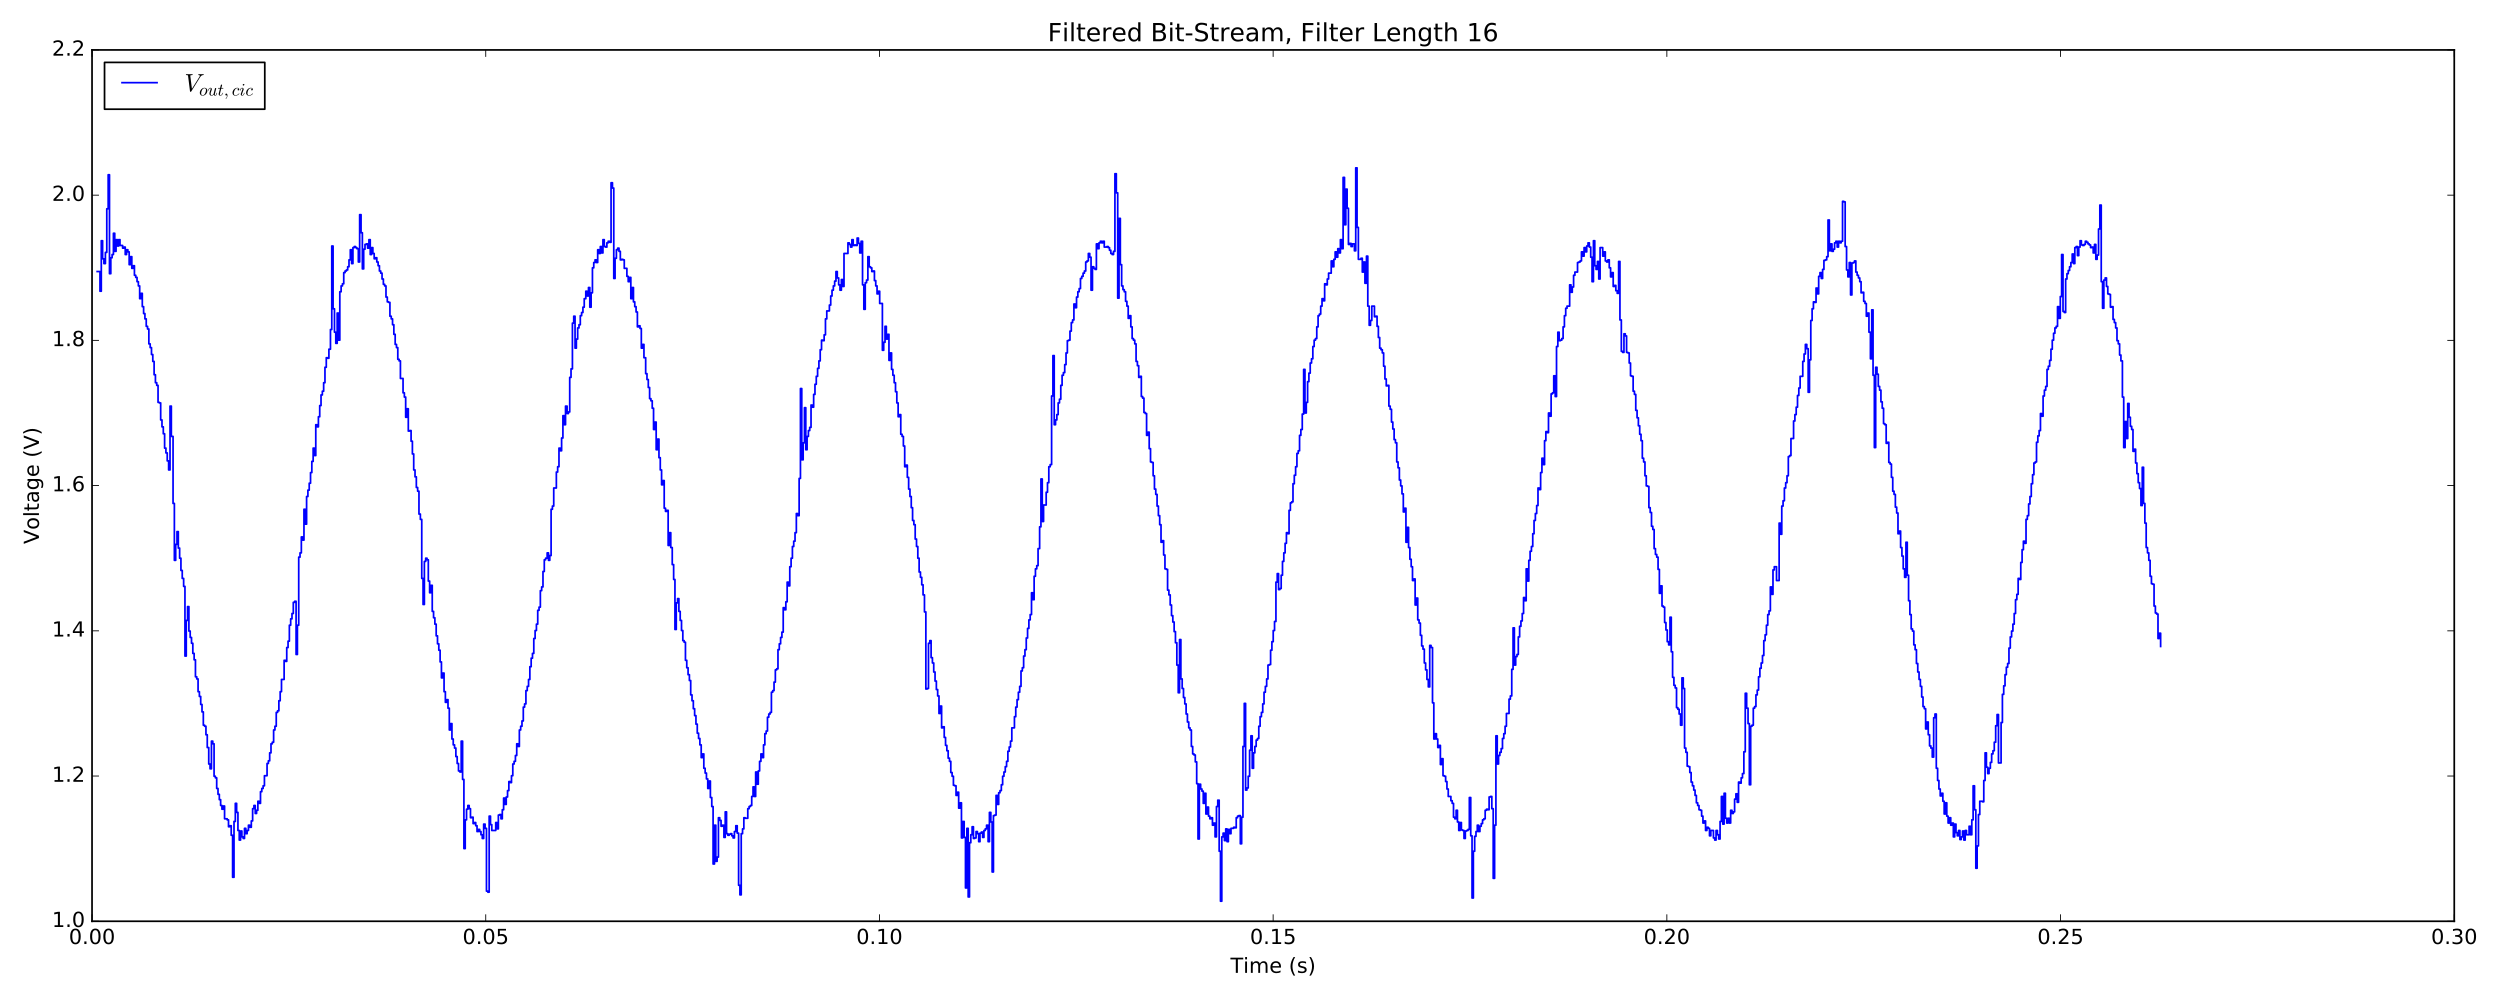<?xml version="1.0" encoding="utf-8" standalone="no"?>
<!DOCTYPE svg PUBLIC "-//W3C//DTD SVG 1.1//EN"
  "http://www.w3.org/Graphics/SVG/1.1/DTD/svg11.dtd">
<!-- Created with matplotlib (http://matplotlib.org/) -->
<svg height="576pt" version="1.1" viewBox="0 0 1440 576" width="1440pt" xmlns="http://www.w3.org/2000/svg" xmlns:xlink="http://www.w3.org/1999/xlink">
 <defs>
  <style type="text/css">
*{stroke-linecap:butt;stroke-linejoin:round;stroke-miterlimit:100000;}
  </style>
 </defs>
 <g id="figure_1">
  <g id="patch_1">
   <path d="M 0 576 
L 1440 576 
L 1440 0 
L 0 0 
z
" style="fill:#ffffff;"/>
  </g>
  <g id="axes_1">
   <g id="patch_2">
    <path d="M 53.01 530.64 
L 1413.652 530.64 
L 1413.652 28.76 
L 53.01 28.76 
z
" style="fill:#ffffff;"/>
   </g>
   <g id="patch_3">
    <path d="M 53.01 530.64 
L 1413.652 530.64 
" style="fill:none;stroke:#000000;stroke-linecap:square;stroke-linejoin:miter;"/>
   </g>
   <g id="patch_4">
    <path d="M 1413.652 530.64 
L 1413.652 28.76 
" style="fill:none;stroke:#000000;stroke-linecap:square;stroke-linejoin:miter;"/>
   </g>
   <g id="patch_5">
    <path d="M 53.01 28.76 
L 1413.652 28.76 
" style="fill:none;stroke:#000000;stroke-linecap:square;stroke-linejoin:miter;"/>
   </g>
   <g id="patch_6">
    <path d="M 53.01 530.64 
L 53.01 28.76 
" style="fill:none;stroke:#000000;stroke-linecap:square;stroke-linejoin:miter;"/>
   </g>
   <g id="matplotlib.axis_1">
    <g id="xtick_1">
     <g id="line2d_1">
      <defs>
       <path d="M 0 0 
L 0 -4 
" id="mdff0244cda" style="stroke:#000000;stroke-width:0.5;"/>
      </defs>
      <g>
       <use style="stroke:#000000;stroke-width:0.5;" x="53.01" xlink:href="#mdff0244cda" y="530.64"/>
      </g>
     </g>
     <g id="line2d_2">
      <defs>
       <path d="M 0 0 
L 0 4 
" id="ma79717e721" style="stroke:#000000;stroke-width:0.5;"/>
      </defs>
      <g>
       <use style="stroke:#000000;stroke-width:0.5;" x="53.01" xlink:href="#ma79717e721" y="28.76"/>
      </g>
     </g>
     <g id="text_1">
      <!-- 0.00 -->
      <defs>
       <path d="M 10.688 12.406 
L 21 12.406 
L 21 0 
L 10.688 0 
z
" id="BitstreamVeraSans-Roman-2e"/>
       <path d="M 31.781 66.406 
Q 24.172 66.406 20.328 58.906 
Q 16.5 51.422 16.5 36.375 
Q 16.5 21.391 20.328 13.891 
Q 24.172 6.391 31.781 6.391 
Q 39.453 6.391 43.281 13.891 
Q 47.125 21.391 47.125 36.375 
Q 47.125 51.422 43.281 58.906 
Q 39.453 66.406 31.781 66.406 
M 31.781 74.219 
Q 44.047 74.219 50.516 64.516 
Q 56.984 54.828 56.984 36.375 
Q 56.984 17.969 50.516 8.266 
Q 44.047 -1.422 31.781 -1.422 
Q 19.531 -1.422 13.062 8.266 
Q 6.594 17.969 6.594 36.375 
Q 6.594 54.828 13.062 64.516 
Q 19.531 74.219 31.781 74.219 
" id="BitstreamVeraSans-Roman-30"/>
      </defs>
      <g transform="translate(39.651 543.758)scale(0.12 -0.12)">
       <use xlink:href="#BitstreamVeraSans-Roman-30"/>
       <use x="63.623" xlink:href="#BitstreamVeraSans-Roman-2e"/>
       <use x="95.41" xlink:href="#BitstreamVeraSans-Roman-30"/>
       <use x="159.033" xlink:href="#BitstreamVeraSans-Roman-30"/>
      </g>
     </g>
    </g>
    <g id="xtick_2">
     <g id="line2d_3">
      <g>
       <use style="stroke:#000000;stroke-width:0.5;" x="279.784" xlink:href="#mdff0244cda" y="530.64"/>
      </g>
     </g>
     <g id="line2d_4">
      <g>
       <use style="stroke:#000000;stroke-width:0.5;" x="279.784" xlink:href="#ma79717e721" y="28.76"/>
      </g>
     </g>
     <g id="text_2">
      <!-- 0.05 -->
      <defs>
       <path d="M 10.797 72.906 
L 49.516 72.906 
L 49.516 64.594 
L 19.828 64.594 
L 19.828 46.734 
Q 21.969 47.469 24.109 47.828 
Q 26.266 48.188 28.422 48.188 
Q 40.625 48.188 47.75 41.5 
Q 54.891 34.812 54.891 23.391 
Q 54.891 11.625 47.562 5.094 
Q 40.234 -1.422 26.906 -1.422 
Q 22.312 -1.422 17.547 -0.641 
Q 12.797 0.141 7.719 1.703 
L 7.719 11.625 
Q 12.109 9.234 16.797 8.062 
Q 21.484 6.891 26.703 6.891 
Q 35.156 6.891 40.078 11.328 
Q 45.016 15.766 45.016 23.391 
Q 45.016 31 40.078 35.438 
Q 35.156 39.891 26.703 39.891 
Q 22.75 39.891 18.812 39.016 
Q 14.891 38.141 10.797 36.281 
z
" id="BitstreamVeraSans-Roman-35"/>
      </defs>
      <g transform="translate(266.424 543.758)scale(0.12 -0.12)">
       <use xlink:href="#BitstreamVeraSans-Roman-30"/>
       <use x="63.623" xlink:href="#BitstreamVeraSans-Roman-2e"/>
       <use x="95.41" xlink:href="#BitstreamVeraSans-Roman-30"/>
       <use x="159.033" xlink:href="#BitstreamVeraSans-Roman-35"/>
      </g>
     </g>
    </g>
    <g id="xtick_3">
     <g id="line2d_5">
      <g>
       <use style="stroke:#000000;stroke-width:0.5;" x="506.558" xlink:href="#mdff0244cda" y="530.64"/>
      </g>
     </g>
     <g id="line2d_6">
      <g>
       <use style="stroke:#000000;stroke-width:0.5;" x="506.558" xlink:href="#ma79717e721" y="28.76"/>
      </g>
     </g>
     <g id="text_3">
      <!-- 0.10 -->
      <defs>
       <path d="M 12.406 8.297 
L 28.516 8.297 
L 28.516 63.922 
L 10.984 60.406 
L 10.984 69.391 
L 28.422 72.906 
L 38.281 72.906 
L 38.281 8.297 
L 54.391 8.297 
L 54.391 0 
L 12.406 0 
z
" id="BitstreamVeraSans-Roman-31"/>
      </defs>
      <g transform="translate(493.198 543.758)scale(0.12 -0.12)">
       <use xlink:href="#BitstreamVeraSans-Roman-30"/>
       <use x="63.623" xlink:href="#BitstreamVeraSans-Roman-2e"/>
       <use x="95.41" xlink:href="#BitstreamVeraSans-Roman-31"/>
       <use x="159.033" xlink:href="#BitstreamVeraSans-Roman-30"/>
      </g>
     </g>
    </g>
    <g id="xtick_4">
     <g id="line2d_7">
      <g>
       <use style="stroke:#000000;stroke-width:0.5;" x="733.331" xlink:href="#mdff0244cda" y="530.64"/>
      </g>
     </g>
     <g id="line2d_8">
      <g>
       <use style="stroke:#000000;stroke-width:0.5;" x="733.331" xlink:href="#ma79717e721" y="28.76"/>
      </g>
     </g>
     <g id="text_4">
      <!-- 0.15 -->
      <g transform="translate(719.972 543.758)scale(0.12 -0.12)">
       <use xlink:href="#BitstreamVeraSans-Roman-30"/>
       <use x="63.623" xlink:href="#BitstreamVeraSans-Roman-2e"/>
       <use x="95.41" xlink:href="#BitstreamVeraSans-Roman-31"/>
       <use x="159.033" xlink:href="#BitstreamVeraSans-Roman-35"/>
      </g>
     </g>
    </g>
    <g id="xtick_5">
     <g id="line2d_9">
      <g>
       <use style="stroke:#000000;stroke-width:0.5;" x="960.105" xlink:href="#mdff0244cda" y="530.64"/>
      </g>
     </g>
     <g id="line2d_10">
      <g>
       <use style="stroke:#000000;stroke-width:0.5;" x="960.105" xlink:href="#ma79717e721" y="28.76"/>
      </g>
     </g>
     <g id="text_5">
      <!-- 0.20 -->
      <defs>
       <path d="M 19.188 8.297 
L 53.609 8.297 
L 53.609 0 
L 7.328 0 
L 7.328 8.297 
Q 12.938 14.109 22.625 23.891 
Q 32.328 33.688 34.812 36.531 
Q 39.547 41.844 41.422 45.531 
Q 43.312 49.219 43.312 52.781 
Q 43.312 58.594 39.234 62.25 
Q 35.156 65.922 28.609 65.922 
Q 23.969 65.922 18.812 64.312 
Q 13.672 62.703 7.812 59.422 
L 7.812 69.391 
Q 13.766 71.781 18.938 73 
Q 24.125 74.219 28.422 74.219 
Q 39.75 74.219 46.484 68.547 
Q 53.219 62.891 53.219 53.422 
Q 53.219 48.922 51.531 44.891 
Q 49.859 40.875 45.406 35.406 
Q 44.188 33.984 37.641 27.219 
Q 31.109 20.453 19.188 8.297 
" id="BitstreamVeraSans-Roman-32"/>
      </defs>
      <g transform="translate(946.746 543.758)scale(0.12 -0.12)">
       <use xlink:href="#BitstreamVeraSans-Roman-30"/>
       <use x="63.623" xlink:href="#BitstreamVeraSans-Roman-2e"/>
       <use x="95.41" xlink:href="#BitstreamVeraSans-Roman-32"/>
       <use x="159.033" xlink:href="#BitstreamVeraSans-Roman-30"/>
      </g>
     </g>
    </g>
    <g id="xtick_6">
     <g id="line2d_11">
      <g>
       <use style="stroke:#000000;stroke-width:0.5;" x="1186.879" xlink:href="#mdff0244cda" y="530.64"/>
      </g>
     </g>
     <g id="line2d_12">
      <g>
       <use style="stroke:#000000;stroke-width:0.5;" x="1186.879" xlink:href="#ma79717e721" y="28.76"/>
      </g>
     </g>
     <g id="text_6">
      <!-- 0.25 -->
      <g transform="translate(1173.519 543.758)scale(0.12 -0.12)">
       <use xlink:href="#BitstreamVeraSans-Roman-30"/>
       <use x="63.623" xlink:href="#BitstreamVeraSans-Roman-2e"/>
       <use x="95.41" xlink:href="#BitstreamVeraSans-Roman-32"/>
       <use x="159.033" xlink:href="#BitstreamVeraSans-Roman-35"/>
      </g>
     </g>
    </g>
    <g id="xtick_7">
     <g id="line2d_13">
      <g>
       <use style="stroke:#000000;stroke-width:0.5;" x="1413.652" xlink:href="#mdff0244cda" y="530.64"/>
      </g>
     </g>
     <g id="line2d_14">
      <g>
       <use style="stroke:#000000;stroke-width:0.5;" x="1413.652" xlink:href="#ma79717e721" y="28.76"/>
      </g>
     </g>
     <g id="text_7">
      <!-- 0.30 -->
      <defs>
       <path d="M 40.578 39.312 
Q 47.656 37.797 51.625 33 
Q 55.609 28.219 55.609 21.188 
Q 55.609 10.406 48.188 4.484 
Q 40.766 -1.422 27.094 -1.422 
Q 22.516 -1.422 17.656 -0.516 
Q 12.797 0.391 7.625 2.203 
L 7.625 11.719 
Q 11.719 9.328 16.594 8.109 
Q 21.484 6.891 26.812 6.891 
Q 36.078 6.891 40.938 10.547 
Q 45.797 14.203 45.797 21.188 
Q 45.797 27.641 41.281 31.266 
Q 36.766 34.906 28.719 34.906 
L 20.219 34.906 
L 20.219 43.016 
L 29.109 43.016 
Q 36.375 43.016 40.234 45.922 
Q 44.094 48.828 44.094 54.297 
Q 44.094 59.906 40.109 62.906 
Q 36.141 65.922 28.719 65.922 
Q 24.656 65.922 20.016 65.031 
Q 15.375 64.156 9.812 62.312 
L 9.812 71.094 
Q 15.438 72.656 20.344 73.438 
Q 25.25 74.219 29.594 74.219 
Q 40.828 74.219 47.359 69.109 
Q 53.906 64.016 53.906 55.328 
Q 53.906 49.266 50.438 45.094 
Q 46.969 40.922 40.578 39.312 
" id="BitstreamVeraSans-Roman-33"/>
      </defs>
      <g transform="translate(1400.293 543.758)scale(0.12 -0.12)">
       <use xlink:href="#BitstreamVeraSans-Roman-30"/>
       <use x="63.623" xlink:href="#BitstreamVeraSans-Roman-2e"/>
       <use x="95.41" xlink:href="#BitstreamVeraSans-Roman-33"/>
       <use x="159.033" xlink:href="#BitstreamVeraSans-Roman-30"/>
      </g>
     </g>
    </g>
    <g id="text_8">
     <!-- Time (s) -->
     <defs>
      <path d="M 56.203 29.594 
L 56.203 25.203 
L 14.891 25.203 
Q 15.484 15.922 20.484 11.062 
Q 25.484 6.203 34.422 6.203 
Q 39.594 6.203 44.453 7.469 
Q 49.312 8.734 54.109 11.281 
L 54.109 2.781 
Q 49.266 0.734 44.188 -0.344 
Q 39.109 -1.422 33.891 -1.422 
Q 20.797 -1.422 13.156 6.188 
Q 5.516 13.812 5.516 26.812 
Q 5.516 40.234 12.766 48.109 
Q 20.016 56 32.328 56 
Q 43.359 56 49.781 48.891 
Q 56.203 41.797 56.203 29.594 
M 47.219 32.234 
Q 47.125 39.594 43.094 43.984 
Q 39.062 48.391 32.422 48.391 
Q 24.906 48.391 20.391 44.141 
Q 15.875 39.891 15.188 32.172 
z
" id="BitstreamVeraSans-Roman-65"/>
      <path d="M 31 75.875 
Q 24.469 64.656 21.281 53.656 
Q 18.109 42.672 18.109 31.391 
Q 18.109 20.125 21.312 9.062 
Q 24.516 -2 31 -13.188 
L 23.188 -13.188 
Q 15.875 -1.703 12.234 9.375 
Q 8.594 20.453 8.594 31.391 
Q 8.594 42.281 12.203 53.312 
Q 15.828 64.359 23.188 75.875 
z
" id="BitstreamVeraSans-Roman-28"/>
      <path d="M 44.281 53.078 
L 44.281 44.578 
Q 40.484 46.531 36.375 47.5 
Q 32.281 48.484 27.875 48.484 
Q 21.188 48.484 17.844 46.438 
Q 14.5 44.391 14.5 40.281 
Q 14.5 37.156 16.891 35.375 
Q 19.281 33.594 26.516 31.984 
L 29.594 31.297 
Q 39.156 29.25 43.188 25.516 
Q 47.219 21.781 47.219 15.094 
Q 47.219 7.469 41.188 3.016 
Q 35.156 -1.422 24.609 -1.422 
Q 20.219 -1.422 15.453 -0.562 
Q 10.688 0.297 5.422 2 
L 5.422 11.281 
Q 10.406 8.688 15.234 7.391 
Q 20.062 6.109 24.812 6.109 
Q 31.156 6.109 34.562 8.281 
Q 37.984 10.453 37.984 14.406 
Q 37.984 18.062 35.516 20.016 
Q 33.062 21.969 24.703 23.781 
L 21.578 24.516 
Q 13.234 26.266 9.516 29.906 
Q 5.812 33.547 5.812 39.891 
Q 5.812 47.609 11.281 51.797 
Q 16.75 56 26.812 56 
Q 31.781 56 36.172 55.266 
Q 40.578 54.547 44.281 53.078 
" id="BitstreamVeraSans-Roman-73"/>
      <path d="M 8.016 75.875 
L 15.828 75.875 
Q 23.141 64.359 26.781 53.312 
Q 30.422 42.281 30.422 31.391 
Q 30.422 20.453 26.781 9.375 
Q 23.141 -1.703 15.828 -13.188 
L 8.016 -13.188 
Q 14.5 -2 17.703 9.062 
Q 20.906 20.125 20.906 31.391 
Q 20.906 42.672 17.703 53.656 
Q 14.5 64.656 8.016 75.875 
" id="BitstreamVeraSans-Roman-29"/>
      <path id="BitstreamVeraSans-Roman-20"/>
      <path d="M 9.422 54.688 
L 18.406 54.688 
L 18.406 0 
L 9.422 0 
z
M 9.422 75.984 
L 18.406 75.984 
L 18.406 64.594 
L 9.422 64.594 
z
" id="BitstreamVeraSans-Roman-69"/>
      <path d="M -0.297 72.906 
L 61.375 72.906 
L 61.375 64.594 
L 35.5 64.594 
L 35.5 0 
L 25.594 0 
L 25.594 64.594 
L -0.297 64.594 
z
" id="BitstreamVeraSans-Roman-54"/>
      <path d="M 52 44.188 
Q 55.375 50.25 60.062 53.125 
Q 64.75 56 71.094 56 
Q 79.641 56 84.281 50.016 
Q 88.922 44.047 88.922 33.016 
L 88.922 0 
L 79.891 0 
L 79.891 32.719 
Q 79.891 40.578 77.094 44.375 
Q 74.312 48.188 68.609 48.188 
Q 61.625 48.188 57.562 43.547 
Q 53.516 38.922 53.516 30.906 
L 53.516 0 
L 44.484 0 
L 44.484 32.719 
Q 44.484 40.625 41.703 44.406 
Q 38.922 48.188 33.109 48.188 
Q 26.219 48.188 22.156 43.531 
Q 18.109 38.875 18.109 30.906 
L 18.109 0 
L 9.078 0 
L 9.078 54.688 
L 18.109 54.688 
L 18.109 46.188 
Q 21.188 51.219 25.484 53.609 
Q 29.781 56 35.688 56 
Q 41.656 56 45.828 52.969 
Q 50 49.953 52 44.188 
" id="BitstreamVeraSans-Roman-6d"/>
     </defs>
     <g transform="translate(708.752 560.372)scale(0.12 -0.12)">
      <use xlink:href="#BitstreamVeraSans-Roman-54"/>
      <use x="61.037" xlink:href="#BitstreamVeraSans-Roman-69"/>
      <use x="88.82" xlink:href="#BitstreamVeraSans-Roman-6d"/>
      <use x="186.232" xlink:href="#BitstreamVeraSans-Roman-65"/>
      <use x="247.756" xlink:href="#BitstreamVeraSans-Roman-20"/>
      <use x="279.543" xlink:href="#BitstreamVeraSans-Roman-28"/>
      <use x="318.557" xlink:href="#BitstreamVeraSans-Roman-73"/>
      <use x="370.656" xlink:href="#BitstreamVeraSans-Roman-29"/>
     </g>
    </g>
   </g>
   <g id="matplotlib.axis_2">
    <g id="ytick_1">
     <g id="line2d_15">
      <defs>
       <path d="M 0 0 
L 4 0 
" id="m64c92e0e5b" style="stroke:#000000;stroke-width:0.5;"/>
      </defs>
      <g>
       <use style="stroke:#000000;stroke-width:0.5;" x="53.01" xlink:href="#m64c92e0e5b" y="530.64"/>
      </g>
     </g>
     <g id="line2d_16">
      <defs>
       <path d="M 0 0 
L -4 0 
" id="mee812c2deb" style="stroke:#000000;stroke-width:0.5;"/>
      </defs>
      <g>
       <use style="stroke:#000000;stroke-width:0.5;" x="1413.652" xlink:href="#mee812c2deb" y="530.64"/>
      </g>
     </g>
     <g id="text_9">
      <!-- 1.0 -->
      <g transform="translate(29.926 533.951)scale(0.12 -0.12)">
       <use xlink:href="#BitstreamVeraSans-Roman-31"/>
       <use x="63.623" xlink:href="#BitstreamVeraSans-Roman-2e"/>
       <use x="95.41" xlink:href="#BitstreamVeraSans-Roman-30"/>
      </g>
     </g>
    </g>
    <g id="ytick_2">
     <g id="line2d_17">
      <g>
       <use style="stroke:#000000;stroke-width:0.5;" x="53.01" xlink:href="#m64c92e0e5b" y="446.993"/>
      </g>
     </g>
     <g id="line2d_18">
      <g>
       <use style="stroke:#000000;stroke-width:0.5;" x="1413.652" xlink:href="#mee812c2deb" y="446.993"/>
      </g>
     </g>
     <g id="text_10">
      <!-- 1.2 -->
      <g transform="translate(29.926 450.305)scale(0.12 -0.12)">
       <use xlink:href="#BitstreamVeraSans-Roman-31"/>
       <use x="63.623" xlink:href="#BitstreamVeraSans-Roman-2e"/>
       <use x="95.41" xlink:href="#BitstreamVeraSans-Roman-32"/>
      </g>
     </g>
    </g>
    <g id="ytick_3">
     <g id="line2d_19">
      <g>
       <use style="stroke:#000000;stroke-width:0.5;" x="53.01" xlink:href="#m64c92e0e5b" y="363.347"/>
      </g>
     </g>
     <g id="line2d_20">
      <g>
       <use style="stroke:#000000;stroke-width:0.5;" x="1413.652" xlink:href="#mee812c2deb" y="363.347"/>
      </g>
     </g>
     <g id="text_11">
      <!-- 1.4 -->
      <defs>
       <path d="M 37.797 64.312 
L 12.891 25.391 
L 37.797 25.391 
z
M 35.203 72.906 
L 47.609 72.906 
L 47.609 25.391 
L 58.016 25.391 
L 58.016 17.188 
L 47.609 17.188 
L 47.609 0 
L 37.797 0 
L 37.797 17.188 
L 4.891 17.188 
L 4.891 26.703 
z
" id="BitstreamVeraSans-Roman-34"/>
      </defs>
      <g transform="translate(29.926 366.658)scale(0.12 -0.12)">
       <use xlink:href="#BitstreamVeraSans-Roman-31"/>
       <use x="63.623" xlink:href="#BitstreamVeraSans-Roman-2e"/>
       <use x="95.41" xlink:href="#BitstreamVeraSans-Roman-34"/>
      </g>
     </g>
    </g>
    <g id="ytick_4">
     <g id="line2d_21">
      <g>
       <use style="stroke:#000000;stroke-width:0.5;" x="53.01" xlink:href="#m64c92e0e5b" y="279.7"/>
      </g>
     </g>
     <g id="line2d_22">
      <g>
       <use style="stroke:#000000;stroke-width:0.5;" x="1413.652" xlink:href="#mee812c2deb" y="279.7"/>
      </g>
     </g>
     <g id="text_12">
      <!-- 1.6 -->
      <defs>
       <path d="M 33.016 40.375 
Q 26.375 40.375 22.484 35.828 
Q 18.609 31.297 18.609 23.391 
Q 18.609 15.531 22.484 10.953 
Q 26.375 6.391 33.016 6.391 
Q 39.656 6.391 43.531 10.953 
Q 47.406 15.531 47.406 23.391 
Q 47.406 31.297 43.531 35.828 
Q 39.656 40.375 33.016 40.375 
M 52.594 71.297 
L 52.594 62.312 
Q 48.875 64.062 45.094 64.984 
Q 41.312 65.922 37.594 65.922 
Q 27.828 65.922 22.672 59.328 
Q 17.531 52.734 16.797 39.406 
Q 19.672 43.656 24.016 45.922 
Q 28.375 48.188 33.594 48.188 
Q 44.578 48.188 50.953 41.516 
Q 57.328 34.859 57.328 23.391 
Q 57.328 12.156 50.688 5.359 
Q 44.047 -1.422 33.016 -1.422 
Q 20.359 -1.422 13.672 8.266 
Q 6.984 17.969 6.984 36.375 
Q 6.984 53.656 15.188 63.938 
Q 23.391 74.219 37.203 74.219 
Q 40.922 74.219 44.703 73.484 
Q 48.484 72.75 52.594 71.297 
" id="BitstreamVeraSans-Roman-36"/>
      </defs>
      <g transform="translate(29.926 283.011)scale(0.12 -0.12)">
       <use xlink:href="#BitstreamVeraSans-Roman-31"/>
       <use x="63.623" xlink:href="#BitstreamVeraSans-Roman-2e"/>
       <use x="95.41" xlink:href="#BitstreamVeraSans-Roman-36"/>
      </g>
     </g>
    </g>
    <g id="ytick_5">
     <g id="line2d_23">
      <g>
       <use style="stroke:#000000;stroke-width:0.5;" x="53.01" xlink:href="#m64c92e0e5b" y="196.053"/>
      </g>
     </g>
     <g id="line2d_24">
      <g>
       <use style="stroke:#000000;stroke-width:0.5;" x="1413.652" xlink:href="#mee812c2deb" y="196.053"/>
      </g>
     </g>
     <g id="text_13">
      <!-- 1.8 -->
      <defs>
       <path d="M 31.781 34.625 
Q 24.75 34.625 20.719 30.859 
Q 16.703 27.094 16.703 20.516 
Q 16.703 13.922 20.719 10.156 
Q 24.75 6.391 31.781 6.391 
Q 38.812 6.391 42.859 10.172 
Q 46.922 13.969 46.922 20.516 
Q 46.922 27.094 42.891 30.859 
Q 38.875 34.625 31.781 34.625 
M 21.922 38.812 
Q 15.578 40.375 12.031 44.719 
Q 8.5 49.078 8.5 55.328 
Q 8.5 64.062 14.719 69.141 
Q 20.953 74.219 31.781 74.219 
Q 42.672 74.219 48.875 69.141 
Q 55.078 64.062 55.078 55.328 
Q 55.078 49.078 51.531 44.719 
Q 48 40.375 41.703 38.812 
Q 48.828 37.156 52.797 32.312 
Q 56.781 27.484 56.781 20.516 
Q 56.781 9.906 50.312 4.234 
Q 43.844 -1.422 31.781 -1.422 
Q 19.734 -1.422 13.25 4.234 
Q 6.781 9.906 6.781 20.516 
Q 6.781 27.484 10.781 32.312 
Q 14.797 37.156 21.922 38.812 
M 18.312 54.391 
Q 18.312 48.734 21.844 45.562 
Q 25.391 42.391 31.781 42.391 
Q 38.141 42.391 41.719 45.562 
Q 45.312 48.734 45.312 54.391 
Q 45.312 60.062 41.719 63.234 
Q 38.141 66.406 31.781 66.406 
Q 25.391 66.406 21.844 63.234 
Q 18.312 60.062 18.312 54.391 
" id="BitstreamVeraSans-Roman-38"/>
      </defs>
      <g transform="translate(29.926 199.365)scale(0.12 -0.12)">
       <use xlink:href="#BitstreamVeraSans-Roman-31"/>
       <use x="63.623" xlink:href="#BitstreamVeraSans-Roman-2e"/>
       <use x="95.41" xlink:href="#BitstreamVeraSans-Roman-38"/>
      </g>
     </g>
    </g>
    <g id="ytick_6">
     <g id="line2d_25">
      <g>
       <use style="stroke:#000000;stroke-width:0.5;" x="53.01" xlink:href="#m64c92e0e5b" y="112.407"/>
      </g>
     </g>
     <g id="line2d_26">
      <g>
       <use style="stroke:#000000;stroke-width:0.5;" x="1413.652" xlink:href="#mee812c2deb" y="112.407"/>
      </g>
     </g>
     <g id="text_14">
      <!-- 2.0 -->
      <g transform="translate(29.926 115.718)scale(0.12 -0.12)">
       <use xlink:href="#BitstreamVeraSans-Roman-32"/>
       <use x="63.623" xlink:href="#BitstreamVeraSans-Roman-2e"/>
       <use x="95.41" xlink:href="#BitstreamVeraSans-Roman-30"/>
      </g>
     </g>
    </g>
    <g id="ytick_7">
     <g id="line2d_27">
      <g>
       <use style="stroke:#000000;stroke-width:0.5;" x="53.01" xlink:href="#m64c92e0e5b" y="28.76"/>
      </g>
     </g>
     <g id="line2d_28">
      <g>
       <use style="stroke:#000000;stroke-width:0.5;" x="1413.652" xlink:href="#mee812c2deb" y="28.76"/>
      </g>
     </g>
     <g id="text_15">
      <!-- 2.2 -->
      <g transform="translate(29.926 32.071)scale(0.12 -0.12)">
       <use xlink:href="#BitstreamVeraSans-Roman-32"/>
       <use x="63.623" xlink:href="#BitstreamVeraSans-Roman-2e"/>
       <use x="95.41" xlink:href="#BitstreamVeraSans-Roman-32"/>
      </g>
     </g>
    </g>
    <g id="text_16">
     <!-- Voltage (V) -->
     <defs>
      <path d="M 30.609 48.391 
Q 23.391 48.391 19.188 42.75 
Q 14.984 37.109 14.984 27.297 
Q 14.984 17.484 19.156 11.844 
Q 23.344 6.203 30.609 6.203 
Q 37.797 6.203 41.984 11.859 
Q 46.188 17.531 46.188 27.297 
Q 46.188 37.016 41.984 42.703 
Q 37.797 48.391 30.609 48.391 
M 30.609 56 
Q 42.328 56 49.016 48.375 
Q 55.719 40.766 55.719 27.297 
Q 55.719 13.875 49.016 6.219 
Q 42.328 -1.422 30.609 -1.422 
Q 18.844 -1.422 12.172 6.219 
Q 5.516 13.875 5.516 27.297 
Q 5.516 40.766 12.172 48.375 
Q 18.844 56 30.609 56 
" id="BitstreamVeraSans-Roman-6f"/>
      <path d="M 34.281 27.484 
Q 23.391 27.484 19.188 25 
Q 14.984 22.516 14.984 16.5 
Q 14.984 11.719 18.141 8.906 
Q 21.297 6.109 26.703 6.109 
Q 34.188 6.109 38.703 11.406 
Q 43.219 16.703 43.219 25.484 
L 43.219 27.484 
z
M 52.203 31.203 
L 52.203 0 
L 43.219 0 
L 43.219 8.297 
Q 40.141 3.328 35.547 0.953 
Q 30.953 -1.422 24.312 -1.422 
Q 15.922 -1.422 10.953 3.297 
Q 6 8.016 6 15.922 
Q 6 25.141 12.172 29.828 
Q 18.359 34.516 30.609 34.516 
L 43.219 34.516 
L 43.219 35.406 
Q 43.219 41.609 39.141 45 
Q 35.062 48.391 27.688 48.391 
Q 23 48.391 18.547 47.266 
Q 14.109 46.141 10.016 43.891 
L 10.016 52.203 
Q 14.938 54.109 19.578 55.047 
Q 24.219 56 28.609 56 
Q 40.484 56 46.344 49.844 
Q 52.203 43.703 52.203 31.203 
" id="BitstreamVeraSans-Roman-61"/>
      <path d="M 9.422 75.984 
L 18.406 75.984 
L 18.406 0 
L 9.422 0 
z
" id="BitstreamVeraSans-Roman-6c"/>
      <path d="M 28.609 0 
L 0.781 72.906 
L 11.078 72.906 
L 34.188 11.531 
L 57.328 72.906 
L 67.578 72.906 
L 39.797 0 
z
" id="BitstreamVeraSans-Roman-56"/>
      <path d="M 45.406 27.984 
Q 45.406 37.75 41.375 43.109 
Q 37.359 48.484 30.078 48.484 
Q 22.859 48.484 18.828 43.109 
Q 14.797 37.75 14.797 27.984 
Q 14.797 18.266 18.828 12.891 
Q 22.859 7.516 30.078 7.516 
Q 37.359 7.516 41.375 12.891 
Q 45.406 18.266 45.406 27.984 
M 54.391 6.781 
Q 54.391 -7.172 48.188 -13.984 
Q 42 -20.797 29.203 -20.797 
Q 24.469 -20.797 20.266 -20.094 
Q 16.062 -19.391 12.109 -17.922 
L 12.109 -9.188 
Q 16.062 -11.328 19.922 -12.344 
Q 23.781 -13.375 27.781 -13.375 
Q 36.625 -13.375 41.016 -8.766 
Q 45.406 -4.156 45.406 5.172 
L 45.406 9.625 
Q 42.625 4.781 38.281 2.391 
Q 33.938 0 27.875 0 
Q 17.828 0 11.672 7.656 
Q 5.516 15.328 5.516 27.984 
Q 5.516 40.672 11.672 48.328 
Q 17.828 56 27.875 56 
Q 33.938 56 38.281 53.609 
Q 42.625 51.219 45.406 46.391 
L 45.406 54.688 
L 54.391 54.688 
z
" id="BitstreamVeraSans-Roman-67"/>
      <path d="M 18.312 70.219 
L 18.312 54.688 
L 36.812 54.688 
L 36.812 47.703 
L 18.312 47.703 
L 18.312 18.016 
Q 18.312 11.328 20.141 9.422 
Q 21.969 7.516 27.594 7.516 
L 36.812 7.516 
L 36.812 0 
L 27.594 0 
Q 17.188 0 13.234 3.875 
Q 9.281 7.766 9.281 18.016 
L 9.281 47.703 
L 2.688 47.703 
L 2.688 54.688 
L 9.281 54.688 
L 9.281 70.219 
z
" id="BitstreamVeraSans-Roman-74"/>
     </defs>
     <g transform="translate(22.431 313.359)rotate(-90.0)scale(0.12 -0.12)">
      <use xlink:href="#BitstreamVeraSans-Roman-56"/>
      <use x="68.299" xlink:href="#BitstreamVeraSans-Roman-6f"/>
      <use x="129.48" xlink:href="#BitstreamVeraSans-Roman-6c"/>
      <use x="157.264" xlink:href="#BitstreamVeraSans-Roman-74"/>
      <use x="196.473" xlink:href="#BitstreamVeraSans-Roman-61"/>
      <use x="257.752" xlink:href="#BitstreamVeraSans-Roman-67"/>
      <use x="321.229" xlink:href="#BitstreamVeraSans-Roman-65"/>
      <use x="382.752" xlink:href="#BitstreamVeraSans-Roman-20"/>
      <use x="414.539" xlink:href="#BitstreamVeraSans-Roman-28"/>
      <use x="453.553" xlink:href="#BitstreamVeraSans-Roman-56"/>
      <use x="521.961" xlink:href="#BitstreamVeraSans-Roman-29"/>
     </g>
    </g>
   </g>
   <g id="text_17">
    <!-- Filtered Bit-Stream, Filter Length 16 -->
    <defs>
     <path d="M 54.891 33.016 
L 54.891 0 
L 45.906 0 
L 45.906 32.719 
Q 45.906 40.484 42.875 44.328 
Q 39.844 48.188 33.797 48.188 
Q 26.516 48.188 22.312 43.547 
Q 18.109 38.922 18.109 30.906 
L 18.109 0 
L 9.078 0 
L 9.078 75.984 
L 18.109 75.984 
L 18.109 46.188 
Q 21.344 51.125 25.703 53.562 
Q 30.078 56 35.797 56 
Q 45.219 56 50.047 50.172 
Q 54.891 44.344 54.891 33.016 
" id="BitstreamVeraSans-Roman-68"/>
     <path d="M 11.719 12.406 
L 22.016 12.406 
L 22.016 4 
L 14.016 -11.625 
L 7.719 -11.625 
L 11.719 4 
z
" id="BitstreamVeraSans-Roman-2c"/>
     <path d="M 41.109 46.297 
Q 39.594 47.172 37.812 47.578 
Q 36.031 48 33.891 48 
Q 26.266 48 22.188 43.047 
Q 18.109 38.094 18.109 28.812 
L 18.109 0 
L 9.078 0 
L 9.078 54.688 
L 18.109 54.688 
L 18.109 46.188 
Q 20.953 51.172 25.484 53.578 
Q 30.031 56 36.531 56 
Q 37.453 56 38.578 55.875 
Q 39.703 55.766 41.062 55.516 
z
" id="BitstreamVeraSans-Roman-72"/>
     <path d="M 19.672 34.812 
L 19.672 8.109 
L 35.5 8.109 
Q 43.453 8.109 47.281 11.406 
Q 51.125 14.703 51.125 21.484 
Q 51.125 28.328 47.281 31.562 
Q 43.453 34.812 35.5 34.812 
z
M 19.672 64.797 
L 19.672 42.828 
L 34.281 42.828 
Q 41.5 42.828 45.031 45.531 
Q 48.578 48.25 48.578 53.812 
Q 48.578 59.328 45.031 62.062 
Q 41.5 64.797 34.281 64.797 
z
M 9.812 72.906 
L 35.016 72.906 
Q 46.297 72.906 52.391 68.219 
Q 58.5 63.531 58.5 54.891 
Q 58.5 48.188 55.375 44.234 
Q 52.25 40.281 46.188 39.312 
Q 53.469 37.75 57.5 32.781 
Q 61.531 27.828 61.531 20.406 
Q 61.531 10.641 54.891 5.312 
Q 48.25 0 35.984 0 
L 9.812 0 
z
" id="BitstreamVeraSans-Roman-42"/>
     <path d="M 54.891 33.016 
L 54.891 0 
L 45.906 0 
L 45.906 32.719 
Q 45.906 40.484 42.875 44.328 
Q 39.844 48.188 33.797 48.188 
Q 26.516 48.188 22.312 43.547 
Q 18.109 38.922 18.109 30.906 
L 18.109 0 
L 9.078 0 
L 9.078 54.688 
L 18.109 54.688 
L 18.109 46.188 
Q 21.344 51.125 25.703 53.562 
Q 30.078 56 35.797 56 
Q 45.219 56 50.047 50.172 
Q 54.891 44.344 54.891 33.016 
" id="BitstreamVeraSans-Roman-6e"/>
     <path d="M 45.406 46.391 
L 45.406 75.984 
L 54.391 75.984 
L 54.391 0 
L 45.406 0 
L 45.406 8.203 
Q 42.578 3.328 38.25 0.953 
Q 33.938 -1.422 27.875 -1.422 
Q 17.969 -1.422 11.734 6.484 
Q 5.516 14.406 5.516 27.297 
Q 5.516 40.188 11.734 48.094 
Q 17.969 56 27.875 56 
Q 33.938 56 38.25 53.625 
Q 42.578 51.266 45.406 46.391 
M 14.797 27.297 
Q 14.797 17.391 18.875 11.75 
Q 22.953 6.109 30.078 6.109 
Q 37.203 6.109 41.297 11.75 
Q 45.406 17.391 45.406 27.297 
Q 45.406 37.203 41.297 42.844 
Q 37.203 48.484 30.078 48.484 
Q 22.953 48.484 18.875 42.844 
Q 14.797 37.203 14.797 27.297 
" id="BitstreamVeraSans-Roman-64"/>
     <path d="M 9.812 72.906 
L 19.672 72.906 
L 19.672 8.297 
L 55.172 8.297 
L 55.172 0 
L 9.812 0 
z
" id="BitstreamVeraSans-Roman-4c"/>
     <path d="M 53.516 70.516 
L 53.516 60.891 
Q 47.906 63.578 42.922 64.891 
Q 37.938 66.219 33.297 66.219 
Q 25.25 66.219 20.875 63.094 
Q 16.5 59.969 16.5 54.203 
Q 16.5 49.359 19.406 46.891 
Q 22.312 44.438 30.422 42.922 
L 36.375 41.703 
Q 47.406 39.594 52.656 34.297 
Q 57.906 29 57.906 20.125 
Q 57.906 9.516 50.797 4.047 
Q 43.703 -1.422 29.984 -1.422 
Q 24.812 -1.422 18.969 -0.25 
Q 13.141 0.922 6.891 3.219 
L 6.891 13.375 
Q 12.891 10.016 18.656 8.297 
Q 24.422 6.594 29.984 6.594 
Q 38.422 6.594 43.016 9.906 
Q 47.609 13.234 47.609 19.391 
Q 47.609 24.75 44.312 27.781 
Q 41.016 30.812 33.5 32.328 
L 27.484 33.5 
Q 16.453 35.688 11.516 40.375 
Q 6.594 45.062 6.594 53.422 
Q 6.594 63.094 13.406 68.656 
Q 20.219 74.219 32.172 74.219 
Q 37.312 74.219 42.625 73.281 
Q 47.953 72.359 53.516 70.516 
" id="BitstreamVeraSans-Roman-53"/>
     <path d="M 4.891 31.391 
L 31.203 31.391 
L 31.203 23.391 
L 4.891 23.391 
z
" id="BitstreamVeraSans-Roman-2d"/>
     <path d="M 9.812 72.906 
L 51.703 72.906 
L 51.703 64.594 
L 19.672 64.594 
L 19.672 43.109 
L 48.578 43.109 
L 48.578 34.812 
L 19.672 34.812 
L 19.672 0 
L 9.812 0 
z
" id="BitstreamVeraSans-Roman-46"/>
    </defs>
    <g transform="translate(603.509 23.76)scale(0.144 -0.144)">
     <use xlink:href="#BitstreamVeraSans-Roman-46"/>
     <use x="57.41" xlink:href="#BitstreamVeraSans-Roman-69"/>
     <use x="85.193" xlink:href="#BitstreamVeraSans-Roman-6c"/>
     <use x="112.977" xlink:href="#BitstreamVeraSans-Roman-74"/>
     <use x="152.186" xlink:href="#BitstreamVeraSans-Roman-65"/>
     <use x="213.709" xlink:href="#BitstreamVeraSans-Roman-72"/>
     <use x="254.791" xlink:href="#BitstreamVeraSans-Roman-65"/>
     <use x="316.314" xlink:href="#BitstreamVeraSans-Roman-64"/>
     <use x="379.791" xlink:href="#BitstreamVeraSans-Roman-20"/>
     <use x="411.578" xlink:href="#BitstreamVeraSans-Roman-42"/>
     <use x="480.182" xlink:href="#BitstreamVeraSans-Roman-69"/>
     <use x="507.965" xlink:href="#BitstreamVeraSans-Roman-74"/>
     <use x="547.174" xlink:href="#BitstreamVeraSans-Roman-2d"/>
     <use x="583.258" xlink:href="#BitstreamVeraSans-Roman-53"/>
     <use x="646.734" xlink:href="#BitstreamVeraSans-Roman-74"/>
     <use x="685.943" xlink:href="#BitstreamVeraSans-Roman-72"/>
     <use x="727.025" xlink:href="#BitstreamVeraSans-Roman-65"/>
     <use x="788.549" xlink:href="#BitstreamVeraSans-Roman-61"/>
     <use x="849.828" xlink:href="#BitstreamVeraSans-Roman-6d"/>
     <use x="947.24" xlink:href="#BitstreamVeraSans-Roman-2c"/>
     <use x="979.027" xlink:href="#BitstreamVeraSans-Roman-20"/>
     <use x="1010.814" xlink:href="#BitstreamVeraSans-Roman-46"/>
     <use x="1068.225" xlink:href="#BitstreamVeraSans-Roman-69"/>
     <use x="1096.008" xlink:href="#BitstreamVeraSans-Roman-6c"/>
     <use x="1123.791" xlink:href="#BitstreamVeraSans-Roman-74"/>
     <use x="1163.0" xlink:href="#BitstreamVeraSans-Roman-65"/>
     <use x="1224.523" xlink:href="#BitstreamVeraSans-Roman-72"/>
     <use x="1265.637" xlink:href="#BitstreamVeraSans-Roman-20"/>
     <use x="1297.424" xlink:href="#BitstreamVeraSans-Roman-4c"/>
     <use x="1353.121" xlink:href="#BitstreamVeraSans-Roman-65"/>
     <use x="1414.645" xlink:href="#BitstreamVeraSans-Roman-6e"/>
     <use x="1478.023" xlink:href="#BitstreamVeraSans-Roman-67"/>
     <use x="1541.5" xlink:href="#BitstreamVeraSans-Roman-74"/>
     <use x="1580.709" xlink:href="#BitstreamVeraSans-Roman-68"/>
     <use x="1644.088" xlink:href="#BitstreamVeraSans-Roman-20"/>
     <use x="1675.875" xlink:href="#BitstreamVeraSans-Roman-31"/>
     <use x="1739.498" xlink:href="#BitstreamVeraSans-Roman-36"/>
    </g>
   </g>
   <g id="line2d_29">
    <path clip-path="url(#p95b55e96d1)" d="M 55.981 156.415 
L 57.586 156.415 
L 57.586 167.749 
L 58.344 167.749 
L 58.344 138.648 
L 59.097 138.648 
L 59.097 149.063 
L 59.854 149.063 
L 59.854 151.82 
L 60.707 151.82 
L 60.707 145.387 
L 61.509 145.387 
L 61.509 120.269 
L 62.312 120.269 
L 62.312 100.664 
L 63.065 100.664 
L 63.065 157.64 
L 63.823 157.64 
L 63.823 148.451 
L 64.58 148.451 
L 64.58 146.613 
L 65.333 146.613 
L 65.333 134.36 
L 66.09 134.36 
L 66.09 144.775 
L 66.848 144.775 
L 66.848 138.036 
L 67.601 138.036 
L 67.601 141.712 
L 68.358 141.712 
L 68.358 138.036 
L 69.115 138.036 
L 69.115 141.405 
L 70.626 141.405 
L 70.626 142.937 
L 71.383 142.937 
L 71.383 142.324 
L 72.136 142.324 
L 72.136 146.613 
L 72.894 146.613 
L 72.894 143.856 
L 73.651 143.856 
L 73.651 145.081 
L 74.404 145.081 
L 74.404 152.433 
L 75.161 152.433 
L 75.161 147.838 
L 75.919 147.838 
L 75.919 154.577 
L 76.672 154.577 
L 76.672 153.046 
L 77.429 153.046 
L 77.429 158.559 
L 78.186 158.559 
L 78.186 159.785 
L 78.939 159.785 
L 78.939 162.235 
L 79.697 162.235 
L 79.697 164.686 
L 80.454 164.686 
L 80.454 172.038 
L 81.207 172.038 
L 81.207 168.974 
L 81.964 168.974 
L 81.964 176.632 
L 82.722 176.632 
L 82.722 180.615 
L 83.475 180.615 
L 83.475 183.678 
L 84.232 183.678 
L 84.232 187.966 
L 84.99 187.966 
L 84.99 189.498 
L 85.743 189.498 
L 85.743 198.075 
L 86.5 198.075 
L 86.5 200.219 
L 87.257 200.219 
L 87.257 204.202 
L 88.01 204.202 
L 88.01 208.184 
L 88.768 208.184 
L 88.768 215.842 
L 89.525 215.842 
L 89.525 220.437 
L 90.278 220.437 
L 90.278 221.968 
L 91.035 221.968 
L 91.035 231.771 
L 91.793 231.771 
L 91.793 232.077 
L 92.546 232.077 
L 92.546 241.879 
L 93.303 241.879 
L 93.303 245.861 
L 94.061 245.861 
L 94.061 249.844 
L 94.813 249.844 
L 94.813 258.114 
L 95.571 258.114 
L 95.571 260.871 
L 96.328 260.871 
L 96.328 265.466 
L 97.131 265.466 
L 97.131 270.674 
L 97.934 270.674 
L 97.934 233.915 
L 98.691 233.915 
L 98.691 251.375 
L 99.68 251.375 
L 99.68 289.972 
L 100.437 289.972 
L 100.437 322.749 
L 101.195 322.749 
L 101.195 313.559 
L 101.948 313.559 
L 101.948 306.207 
L 102.705 306.207 
L 102.705 315.703 
L 103.463 315.703 
L 103.463 321.523 
L 104.216 321.523 
L 104.216 328.569 
L 104.973 328.569 
L 104.973 333.164 
L 105.776 333.164 
L 105.776 337.758 
L 106.533 337.758 
L 106.533 377.887 
L 107.286 377.887 
L 107.286 357.363 
L 108.043 357.363 
L 108.043 349.399 
L 108.801 349.399 
L 108.801 363.49 
L 109.554 363.49 
L 109.554 367.165 
L 110.311 367.165 
L 110.311 370.535 
L 111.069 370.535 
L 111.069 376.355 
L 111.822 376.355 
L 111.822 380.031 
L 112.579 380.031 
L 112.579 389.833 
L 113.336 389.833 
L 113.336 391.059 
L 114.089 391.059 
L 114.089 398.41 
L 114.847 398.41 
L 114.847 401.167 
L 115.604 401.167 
L 115.604 405.762 
L 116.357 405.762 
L 116.357 410.051 
L 117.114 410.051 
L 117.114 417.709 
L 117.872 417.709 
L 117.872 418.321 
L 118.625 418.321 
L 118.625 423.223 
L 119.382 423.223 
L 119.382 430.574 
L 120.235 430.574 
L 120.235 440.07 
L 120.988 440.07 
L 120.988 442.827 
L 121.79 442.827 
L 121.79 426.899 
L 122.548 426.899 
L 122.548 428.43 
L 123.305 428.43 
L 123.305 447.116 
L 124.058 447.116 
L 124.058 448.035 
L 124.816 448.035 
L 124.816 454.161 
L 125.573 454.161 
L 125.573 457.531 
L 126.326 457.531 
L 126.326 460.594 
L 127.083 460.594 
L 127.083 463.964 
L 127.841 463.964 
L 127.841 466.108 
L 128.594 466.108 
L 128.594 464.27 
L 129.351 464.27 
L 129.351 471.622 
L 130.861 471.622 
L 130.861 472.234 
L 131.619 472.234 
L 131.619 476.217 
L 132.376 476.217 
L 132.376 475.604 
L 133.179 475.604 
L 133.179 481.118 
L 133.982 481.118 
L 133.982 505.317 
L 134.789 505.317 
L 134.789 473.153 
L 135.542 473.153 
L 135.542 462.738 
L 136.295 462.738 
L 136.295 467.946 
L 137.052 467.946 
L 137.052 478.361 
L 137.81 478.361 
L 137.81 483.875 
L 138.563 483.875 
L 138.563 478.667 
L 139.32 478.667 
L 139.32 482.037 
L 140.078 482.037 
L 140.078 482.956 
L 140.83 482.956 
L 140.83 477.136 
L 141.588 477.136 
L 141.588 480.199 
L 142.345 480.199 
L 142.345 478.361 
L 143.098 478.361 
L 143.098 475.298 
L 143.856 475.298 
L 143.856 476.523 
L 144.754 476.523 
L 144.754 472.847 
L 145.511 472.847 
L 145.511 465.802 
L 146.264 465.802 
L 146.264 463.964 
L 147.021 463.964 
L 147.021 468.558 
L 147.779 468.558 
L 147.779 466.721 
L 148.532 466.721 
L 148.532 461.513 
L 149.289 461.513 
L 149.289 462.738 
L 150.046 462.738 
L 150.046 455.999 
L 150.799 455.999 
L 150.799 454.161 
L 151.557 454.161 
L 151.557 452.63 
L 152.314 452.63 
L 152.314 446.81 
L 153.825 446.81 
L 153.825 439.764 
L 154.582 439.764 
L 154.582 438.232 
L 155.335 438.232 
L 155.335 433.638 
L 156.092 433.638 
L 156.092 428.43 
L 156.85 428.43 
L 156.85 427.511 
L 157.603 427.511 
L 157.603 420.466 
L 158.36 420.466 
L 158.36 418.321 
L 159.117 418.321 
L 159.117 410.357 
L 159.87 410.357 
L 159.87 409.438 
L 160.628 409.438 
L 160.628 403.618 
L 161.385 403.618 
L 161.385 398.41 
L 162.138 398.41 
L 162.138 391.365 
L 163.653 391.365 
L 163.653 380.337 
L 164.406 380.337 
L 164.406 380.95 
L 165.163 380.95 
L 165.163 372.986 
L 165.921 372.986 
L 165.921 369.31 
L 166.674 369.31 
L 166.674 360.12 
L 167.431 360.12 
L 167.431 356.444 
L 168.188 356.444 
L 168.188 353.381 
L 168.941 353.381 
L 168.941 346.948 
L 169.744 346.948 
L 169.744 346.336 
L 170.547 346.336 
L 170.547 376.968 
L 171.304 376.968 
L 171.304 360.12 
L 172.062 360.12 
L 172.062 320.911 
L 172.815 320.911 
L 172.815 318.46 
L 173.572 318.46 
L 173.572 309.27 
L 174.329 309.27 
L 174.329 311.108 
L 175.082 311.108 
L 175.082 293.342 
L 175.84 293.342 
L 175.84 301.919 
L 176.597 301.919 
L 176.597 285.99 
L 177.35 285.99 
L 177.35 282.314 
L 178.107 282.314 
L 178.107 278.332 
L 178.865 278.332 
L 178.865 272.205 
L 179.618 272.205 
L 179.618 265.773 
L 180.375 265.773 
L 180.375 258.114 
L 181.133 258.114 
L 181.133 262.403 
L 181.886 262.403 
L 181.886 244.636 
L 182.643 244.636 
L 182.643 245.861 
L 183.4 245.861 
L 183.4 240.041 
L 184.158 240.041 
L 184.158 233.609 
L 184.911 233.609 
L 184.911 227.482 
L 185.668 227.482 
L 185.668 225.338 
L 186.421 225.338 
L 186.421 220.437 
L 187.178 220.437 
L 187.178 211.553 
L 187.936 211.553 
L 187.936 206.039 
L 188.689 206.039 
L 188.689 206.346 
L 189.446 206.346 
L 189.446 201.138 
L 190.344 201.138 
L 190.344 189.804 
L 191.102 189.804 
L 191.102 141.712 
L 191.854 141.712 
L 191.854 177.858 
L 192.657 177.858 
L 192.657 191.336 
L 193.415 191.336 
L 193.415 197.769 
L 194.217 197.769 
L 194.217 180.308 
L 194.975 180.308 
L 194.975 195.931 
L 195.732 195.931 
L 195.732 168.055 
L 196.485 168.055 
L 196.485 164.686 
L 197.243 164.686 
L 197.243 163.461 
L 197.996 163.461 
L 197.996 157.028 
L 198.753 157.028 
L 198.753 156.109 
L 199.51 156.109 
L 199.51 155.496 
L 200.268 155.496 
L 200.268 153.658 
L 201.021 153.658 
L 201.021 149.676 
L 201.778 149.676 
L 201.778 143.856 
L 202.536 143.856 
L 202.536 151.82 
L 203.288 151.82 
L 203.288 142.631 
L 204.046 142.631 
L 204.046 142.018 
L 204.803 142.018 
L 204.803 142.631 
L 205.556 142.631 
L 205.556 143.243 
L 206.409 143.243 
L 206.409 150.901 
L 207.162 150.901 
L 207.162 123.639 
L 207.965 123.639 
L 207.965 134.054 
L 208.722 134.054 
L 208.722 154.883 
L 209.479 154.883 
L 209.479 143.55 
L 210.237 143.55 
L 210.237 140.793 
L 210.99 140.793 
L 210.99 140.486 
L 211.747 140.486 
L 211.747 142.937 
L 212.505 142.937 
L 212.505 138.036 
L 213.257 138.036 
L 213.257 146.613 
L 214.015 146.613 
L 214.015 142.631 
L 214.768 142.631 
L 214.768 146 
L 215.525 146 
L 215.525 149.063 
L 216.283 149.063 
L 216.283 148.451 
L 217.04 148.451 
L 217.04 150.901 
L 217.793 150.901 
L 217.793 153.046 
L 218.55 153.046 
L 218.55 156.109 
L 219.303 156.109 
L 219.303 157.334 
L 220.061 157.334 
L 220.061 160.704 
L 220.818 160.704 
L 220.818 163.767 
L 221.575 163.767 
L 221.575 164.686 
L 222.328 164.686 
L 222.328 171.119 
L 223.086 171.119 
L 223.086 173.876 
L 223.839 173.876 
L 223.839 174.182 
L 224.596 174.182 
L 224.596 182.146 
L 225.354 182.146 
L 225.354 183.678 
L 226.106 183.678 
L 226.106 187.047 
L 226.864 187.047 
L 226.864 192.561 
L 227.621 192.561 
L 227.621 198.381 
L 228.379 198.381 
L 228.379 200.219 
L 229.132 200.219 
L 229.132 206.958 
L 229.889 206.958 
L 229.889 207.877 
L 230.642 207.877 
L 230.642 217.986 
L 232.157 217.986 
L 232.157 226.257 
L 232.914 226.257 
L 232.914 228.707 
L 233.667 228.707 
L 233.667 240.348 
L 234.424 240.348 
L 234.424 235.447 
L 235.182 235.447 
L 235.182 248.312 
L 236.03 248.312 
L 236.03 248.006 
L 236.787 248.006 
L 236.787 254.132 
L 237.54 254.132 
L 237.54 261.484 
L 238.298 261.484 
L 238.298 270.674 
L 239.055 270.674 
L 239.055 274.656 
L 239.808 274.656 
L 239.808 280.782 
L 240.565 280.782 
L 240.565 282.927 
L 241.323 282.927 
L 241.323 296.099 
L 242.126 296.099 
L 242.126 299.162 
L 242.928 299.162 
L 242.928 333.164 
L 243.686 333.164 
L 243.686 348.173 
L 244.439 348.173 
L 244.439 323.361 
L 245.196 323.361 
L 245.196 321.523 
L 245.954 321.523 
L 245.954 322.442 
L 246.707 322.442 
L 246.707 334.695 
L 247.464 334.695 
L 247.464 341.434 
L 248.221 341.434 
L 248.221 337.146 
L 248.974 337.146 
L 248.974 352.156 
L 249.732 352.156 
L 249.732 355.832 
L 250.489 355.832 
L 250.489 359.507 
L 251.242 359.507 
L 251.242 366.247 
L 251.999 366.247 
L 251.999 370.841 
L 252.757 370.841 
L 252.757 374.517 
L 253.51 374.517 
L 253.51 381.256 
L 254.267 381.256 
L 254.267 390.446 
L 255.025 390.446 
L 255.025 387.689 
L 255.777 387.689 
L 255.777 398.41 
L 256.535 398.41 
L 256.535 404.537 
L 257.292 404.537 
L 257.292 403.005 
L 258.045 403.005 
L 258.045 407.906 
L 258.803 407.906 
L 258.803 420.466 
L 259.56 420.466 
L 259.56 416.79 
L 260.313 416.79 
L 260.313 425.673 
L 261.07 425.673 
L 261.07 429.043 
L 261.828 429.043 
L 261.828 430.881 
L 262.581 430.881 
L 262.581 435.782 
L 263.338 435.782 
L 263.338 439.764 
L 264.096 439.764 
L 264.096 444.053 
L 264.898 444.053 
L 264.898 444.665 
L 265.651 444.665 
L 265.651 426.899 
L 266.454 426.899 
L 266.454 448.954 
L 267.211 448.954 
L 267.211 488.776 
L 267.969 488.776 
L 267.969 472.234 
L 268.722 472.234 
L 268.722 466.108 
L 269.479 466.108 
L 269.479 463.964 
L 270.237 463.964 
L 270.237 465.802 
L 270.989 465.802 
L 270.989 471.009 
L 271.747 471.009 
L 271.747 470.703 
L 272.504 470.703 
L 272.504 474.379 
L 273.257 474.379 
L 273.257 473.766 
L 274.015 473.766 
L 274.015 475.604 
L 274.772 475.604 
L 274.772 478.973 
L 275.525 478.973 
L 275.525 477.748 
L 276.282 477.748 
L 276.282 478.973 
L 277.04 478.973 
L 277.04 480.811 
L 277.793 480.811 
L 277.793 482.956 
L 278.595 482.956 
L 278.595 474.685 
L 279.403 474.685 
L 279.403 477.136 
L 280.206 477.136 
L 280.206 513.282 
L 281.008 513.282 
L 281.008 513.894 
L 281.761 513.894 
L 281.761 470.09 
L 282.519 470.09 
L 282.519 474.991 
L 283.276 474.991 
L 283.276 478.361 
L 285.544 478.361 
L 285.544 473.766 
L 286.297 473.766 
L 286.297 477.442 
L 287.054 477.442 
L 287.054 469.477 
L 287.812 469.477 
L 287.812 469.171 
L 288.569 469.171 
L 288.569 471.622 
L 289.322 471.622 
L 289.322 466.414 
L 290.079 466.414 
L 290.079 459.675 
L 290.837 459.675 
L 290.837 463.351 
L 291.59 463.351 
L 291.59 459.062 
L 292.347 459.062 
L 292.347 455.387 
L 293.1 455.387 
L 293.1 450.179 
L 293.857 450.179 
L 293.857 450.792 
L 294.615 450.792 
L 294.615 446.81 
L 295.368 446.81 
L 295.368 440.07 
L 296.125 440.07 
L 296.125 438.539 
L 296.882 438.539 
L 296.882 435.169 
L 297.635 435.169 
L 297.635 428.43 
L 298.393 428.43 
L 298.393 429.962 
L 299.15 429.962 
L 299.15 420.466 
L 299.903 420.466 
L 299.903 418.321 
L 300.661 418.321 
L 300.661 415.258 
L 301.418 415.258 
L 301.418 407.294 
L 302.171 407.294 
L 302.171 405.456 
L 302.928 405.456 
L 302.928 397.798 
L 303.686 397.798 
L 303.686 395.347 
L 304.443 395.347 
L 304.443 391.365 
L 305.196 391.365 
L 305.196 384.013 
L 305.953 384.013 
L 305.953 379.112 
L 306.706 379.112 
L 306.706 376.355 
L 307.464 376.355 
L 307.464 367.778 
L 308.221 367.778 
L 308.221 363.183 
L 308.979 363.183 
L 308.979 359.507 
L 309.731 359.507 
L 309.731 351.543 
L 310.489 351.543 
L 310.489 349.705 
L 311.242 349.705 
L 311.242 340.209 
L 311.999 340.209 
L 311.999 338.065 
L 312.757 338.065 
L 312.757 329.181 
L 313.51 329.181 
L 313.51 322.442 
L 314.267 322.442 
L 314.267 321.523 
L 315.165 321.523 
L 315.165 318.46 
L 315.922 318.46 
L 315.922 322.749 
L 316.675 322.749 
L 316.675 319.992 
L 317.433 319.992 
L 317.433 293.342 
L 318.19 293.342 
L 318.19 291.504 
L 318.948 291.504 
L 318.948 281.089 
L 320.458 281.089 
L 320.458 271.899 
L 321.211 271.899 
L 321.211 268.836 
L 321.968 268.836 
L 321.968 258.114 
L 322.726 258.114 
L 322.726 259.646 
L 323.483 259.646 
L 323.483 252.294 
L 324.236 252.294 
L 324.236 239.429 
L 324.993 239.429 
L 324.993 244.636 
L 325.746 244.636 
L 325.746 233.915 
L 326.644 233.915 
L 326.644 238.203 
L 327.402 238.203 
L 327.402 237.284 
L 328.159 237.284 
L 328.159 217.373 
L 328.912 217.373 
L 328.912 212.472 
L 329.715 212.472 
L 329.715 186.128 
L 330.472 186.128 
L 330.472 182.146 
L 331.23 182.146 
L 331.23 200.526 
L 331.983 200.526 
L 331.983 195.318 
L 332.74 195.318 
L 332.74 188.885 
L 333.497 188.885 
L 333.497 187.047 
L 334.25 187.047 
L 334.25 181.84 
L 335.008 181.84 
L 335.008 180.002 
L 335.765 180.002 
L 335.765 176.939 
L 336.518 176.939 
L 336.518 172.038 
L 337.416 172.038 
L 337.416 167.749 
L 338.173 167.749 
L 338.173 170.506 
L 338.976 170.506 
L 338.976 165.605 
L 339.734 165.605 
L 339.734 176.939 
L 340.487 176.939 
L 340.487 168.668 
L 341.244 168.668 
L 341.244 154.271 
L 342.001 154.271 
L 342.001 151.208 
L 342.754 151.208 
L 342.754 149.676 
L 343.512 149.676 
L 343.512 151.208 
L 344.269 151.208 
L 344.269 143.856 
L 345.022 143.856 
L 345.022 146 
L 345.779 146 
L 345.779 142.018 
L 346.537 142.018 
L 346.537 145.694 
L 347.29 145.694 
L 347.29 138.036 
L 348.047 138.036 
L 348.047 142.018 
L 348.805 142.018 
L 348.805 142.324 
L 349.562 142.324 
L 349.562 139.874 
L 350.315 139.874 
L 350.315 138.955 
L 351.168 138.955 
L 351.168 139.567 
L 351.97 139.567 
L 351.97 105.259 
L 352.773 105.259 
L 352.773 108.322 
L 353.531 108.322 
L 353.531 160.397 
L 354.283 160.397 
L 354.283 148.757 
L 355.041 148.757 
L 355.041 143.856 
L 355.798 143.856 
L 355.798 142.937 
L 356.551 142.937 
L 356.551 144.775 
L 357.309 144.775 
L 357.309 149.676 
L 358.066 149.676 
L 358.066 149.37 
L 358.819 149.37 
L 358.819 149.676 
L 359.576 149.676 
L 359.576 154.577 
L 361.087 154.577 
L 361.087 159.172 
L 361.844 159.172 
L 361.844 162.235 
L 362.597 162.235 
L 362.597 159.785 
L 363.354 159.785 
L 363.354 172.038 
L 364.112 172.038 
L 364.112 165.605 
L 364.865 165.605 
L 364.865 173.876 
L 365.622 173.876 
L 365.622 176.632 
L 366.38 176.632 
L 366.38 179.696 
L 367.137 179.696 
L 367.137 188.273 
L 367.89 188.273 
L 367.89 187.66 
L 368.647 187.66 
L 368.647 189.192 
L 369.4 189.192 
L 369.4 200.526 
L 370.158 200.526 
L 370.158 198.381 
L 370.915 198.381 
L 370.915 206.039 
L 371.908 206.039 
L 371.908 215.229 
L 372.661 215.229 
L 372.661 218.599 
L 373.419 218.599 
L 373.419 223.194 
L 374.176 223.194 
L 374.176 229.626 
L 374.929 229.626 
L 374.929 230.852 
L 375.686 230.852 
L 375.686 235.14 
L 376.444 235.14 
L 376.444 247.393 
L 377.197 247.393 
L 377.197 243.105 
L 377.954 243.105 
L 377.954 259.033 
L 378.802 259.033 
L 378.802 252.907 
L 379.56 252.907 
L 379.56 263.628 
L 380.317 263.628 
L 380.317 270.674 
L 381.07 270.674 
L 381.07 279.251 
L 381.827 279.251 
L 381.827 276.8 
L 382.585 276.8 
L 382.585 292.729 
L 383.338 292.729 
L 383.338 294.567 
L 384.095 294.567 
L 384.095 293.954 
L 384.853 293.954 
L 384.853 314.172 
L 385.605 314.172 
L 385.605 306.82 
L 386.363 306.82 
L 386.363 315.397 
L 387.216 315.397 
L 387.216 325.199 
L 388.018 325.199 
L 388.018 333.776 
L 388.771 333.776 
L 388.771 362.571 
L 389.529 362.571 
L 389.529 347.254 
L 390.286 347.254 
L 390.286 344.804 
L 391.039 344.804 
L 391.039 352.156 
L 391.796 352.156 
L 391.796 357.363 
L 392.554 357.363 
L 392.554 363.183 
L 393.307 363.183 
L 393.307 369.003 
L 394.064 369.003 
L 394.064 369.922 
L 394.822 369.922 
L 394.822 380.337 
L 395.574 380.337 
L 395.574 384.626 
L 396.332 384.626 
L 396.332 388.608 
L 397.089 388.608 
L 397.089 391.978 
L 397.842 391.978 
L 397.842 400.248 
L 398.6 400.248 
L 398.6 403.618 
L 399.357 403.618 
L 399.357 408.213 
L 400.11 408.213 
L 400.11 412.195 
L 400.867 412.195 
L 400.867 417.096 
L 401.625 417.096 
L 401.625 422.304 
L 402.378 422.304 
L 402.378 425.367 
L 403.135 425.367 
L 403.135 429.043 
L 403.892 429.043 
L 403.892 436.395 
L 404.645 436.395 
L 404.645 434.25 
L 405.403 434.25 
L 405.403 442.521 
L 406.16 442.521 
L 406.16 445.278 
L 406.913 445.278 
L 406.913 448.647 
L 407.671 448.647 
L 407.671 454.161 
L 408.428 454.161 
L 408.428 449.873 
L 409.181 449.873 
L 409.181 459.369 
L 409.984 459.369 
L 409.984 464.576 
L 410.741 464.576 
L 410.741 497.659 
L 411.544 497.659 
L 411.544 475.298 
L 412.301 475.298 
L 412.301 496.128 
L 413.059 496.128 
L 413.059 493.677 
L 413.812 493.677 
L 413.812 471.009 
L 414.569 471.009 
L 414.569 472.541 
L 415.326 472.541 
L 415.326 475.91 
L 416.079 475.91 
L 416.079 475.298 
L 416.977 475.298 
L 416.977 482.343 
L 417.735 482.343 
L 417.735 467.64 
L 418.488 467.64 
L 418.488 480.199 
L 419.245 480.199 
L 419.245 481.118 
L 420.002 481.118 
L 420.002 480.505 
L 420.755 480.505 
L 420.755 480.199 
L 421.513 480.199 
L 421.513 481.424 
L 422.27 481.424 
L 422.27 482.649 
L 423.023 482.649 
L 423.023 478.973 
L 423.83 478.973 
L 423.83 475.604 
L 424.633 475.604 
L 424.633 479.892 
L 425.436 479.892 
L 425.436 509.912 
L 426.189 509.912 
L 426.189 515.426 
L 426.946 515.426 
L 426.946 480.199 
L 427.704 480.199 
L 427.704 477.442 
L 428.457 477.442 
L 428.457 471.009 
L 429.214 471.009 
L 429.214 471.315 
L 430.724 471.315 
L 430.724 465.802 
L 431.482 465.802 
L 431.482 464.576 
L 432.239 464.576 
L 432.239 463.964 
L 432.992 463.964 
L 432.992 458.756 
L 433.75 458.756 
L 433.75 453.242 
L 434.507 453.242 
L 434.507 458.756 
L 435.26 458.756 
L 435.26 444.665 
L 436.017 444.665 
L 436.017 451.711 
L 436.775 451.711 
L 436.775 444.053 
L 437.528 444.053 
L 437.528 438.539 
L 438.285 438.539 
L 438.285 434.25 
L 439.042 434.25 
L 439.042 436.395 
L 439.795 436.395 
L 439.795 429.043 
L 440.553 429.043 
L 440.553 422.61 
L 441.31 422.61 
L 441.31 421.078 
L 442.063 421.078 
L 442.063 413.114 
L 442.82 413.114 
L 442.82 411.276 
L 443.578 411.276 
L 443.578 410.357 
L 444.331 410.357 
L 444.331 398.717 
L 445.088 398.717 
L 445.088 397.798 
L 445.846 397.798 
L 445.846 392.897 
L 446.599 392.897 
L 446.599 385.851 
L 447.356 385.851 
L 447.356 385.239 
L 448.113 385.239 
L 448.113 374.211 
L 448.871 374.211 
L 448.871 370.841 
L 449.624 370.841 
L 449.624 367.165 
L 450.381 367.165 
L 450.381 364.102 
L 451.134 364.102 
L 451.134 350.011 
L 451.891 350.011 
L 451.891 351.237 
L 452.649 351.237 
L 452.649 346.642 
L 453.402 346.642 
L 453.402 335.308 
L 454.159 335.308 
L 454.159 337.452 
L 454.917 337.452 
L 454.917 326.425 
L 455.669 326.425 
L 455.669 321.523 
L 456.427 321.523 
L 456.427 314.784 
L 457.184 314.784 
L 457.184 311.721 
L 457.937 311.721 
L 457.937 306.82 
L 458.695 306.82 
L 458.695 295.792 
L 459.452 295.792 
L 459.452 297.017 
L 460.3 297.017 
L 460.3 275.575 
L 461.058 275.575 
L 461.058 223.806 
L 461.815 223.806 
L 461.815 264.854 
L 462.618 264.854 
L 462.618 255.051 
L 463.371 255.051 
L 463.371 234.834 
L 464.128 234.834 
L 464.128 259.033 
L 464.886 259.033 
L 464.886 251.375 
L 465.638 251.375 
L 465.638 248.006 
L 466.396 248.006 
L 466.396 246.168 
L 467.153 246.168 
L 467.153 233.302 
L 467.906 233.302 
L 467.906 234.528 
L 468.664 234.528 
L 468.664 227.176 
L 469.421 227.176 
L 469.421 221.356 
L 470.174 221.356 
L 470.174 216.761 
L 470.931 216.761 
L 470.931 212.166 
L 471.689 212.166 
L 471.689 207.877 
L 472.442 207.877 
L 472.442 201.445 
L 473.199 201.445 
L 473.199 195.931 
L 473.957 195.931 
L 473.957 196.237 
L 474.709 196.237 
L 474.709 192.868 
L 475.467 192.868 
L 475.467 183.678 
L 476.224 183.678 
L 476.224 179.083 
L 477.735 179.083 
L 477.735 175.713 
L 478.492 175.713 
L 478.492 170.506 
L 479.245 170.506 
L 479.245 167.136 
L 480.002 167.136 
L 480.002 164.686 
L 480.76 164.686 
L 480.76 161.929 
L 481.513 161.929 
L 481.513 156.415 
L 482.27 156.415 
L 482.27 160.091 
L 483.073 160.091 
L 483.073 164.073 
L 483.83 164.073 
L 483.83 167.136 
L 484.633 167.136 
L 484.633 161.01 
L 485.39 161.01 
L 485.39 164.992 
L 486.143 164.992 
L 486.143 146 
L 488.411 146 
L 488.411 139.874 
L 489.168 139.874 
L 489.168 140.793 
L 489.926 140.793 
L 489.926 142.324 
L 490.679 142.324 
L 490.679 138.036 
L 491.436 138.036 
L 491.436 141.405 
L 492.194 141.405 
L 492.194 141.099 
L 492.947 141.099 
L 492.947 141.405 
L 493.704 141.405 
L 493.704 137.117 
L 494.461 137.117 
L 494.461 140.18 
L 495.214 140.18 
L 495.214 145.694 
L 496.017 145.694 
L 496.017 138.955 
L 496.82 138.955 
L 496.82 164.073 
L 497.577 164.073 
L 497.577 178.164 
L 498.38 178.164 
L 498.38 162.848 
L 499.137 162.848 
L 499.137 161.316 
L 499.895 161.316 
L 499.895 147.838 
L 500.648 147.838 
L 500.648 153.658 
L 501.405 153.658 
L 501.405 154.271 
L 502.158 154.271 
L 502.158 156.415 
L 502.916 156.415 
L 502.916 156.109 
L 503.673 156.109 
L 503.673 161.623 
L 504.43 161.623 
L 504.43 164.686 
L 505.183 164.686 
L 505.183 169.281 
L 505.941 169.281 
L 505.941 167.749 
L 506.698 167.749 
L 506.698 174.794 
L 508.254 174.794 
L 508.254 201.751 
L 509.011 201.751 
L 509.011 197.156 
L 509.769 197.156 
L 509.769 187.966 
L 510.522 187.966 
L 510.522 195.318 
L 511.279 195.318 
L 511.279 192.561 
L 512.036 192.561 
L 512.036 207.571 
L 512.789 207.571 
L 512.789 203.283 
L 513.547 203.283 
L 513.547 212.779 
L 514.304 212.779 
L 514.304 216.148 
L 515.057 216.148 
L 515.057 220.437 
L 515.814 220.437 
L 515.814 225.644 
L 516.572 225.644 
L 516.572 232.077 
L 517.325 232.077 
L 517.325 240.041 
L 518.082 240.041 
L 518.082 238.816 
L 518.84 238.816 
L 518.84 250.15 
L 519.592 250.15 
L 519.592 251.375 
L 520.35 251.375 
L 520.35 256.889 
L 521.107 256.889 
L 521.107 268.836 
L 521.86 268.836 
L 521.86 267.917 
L 522.618 267.917 
L 522.618 274.962 
L 523.375 274.962 
L 523.375 281.701 
L 524.128 281.701 
L 524.128 285.99 
L 524.885 285.99 
L 524.885 292.423 
L 525.643 292.423 
L 525.643 299.774 
L 526.396 299.774 
L 526.396 302.225 
L 527.153 302.225 
L 527.153 310.496 
L 527.911 310.496 
L 527.911 314.784 
L 528.663 314.784 
L 528.663 321.523 
L 529.421 321.523 
L 529.421 329.488 
L 530.178 329.488 
L 530.178 332.551 
L 530.931 332.551 
L 530.931 336.839 
L 531.689 336.839 
L 531.689 342.66 
L 532.491 342.66 
L 532.491 352.462 
L 533.294 352.462 
L 533.294 396.879 
L 534.052 396.879 
L 534.052 396.573 
L 534.804 396.573 
L 534.804 370.535 
L 535.562 370.535 
L 535.562 369.003 
L 536.319 369.003 
L 536.319 378.806 
L 537.072 378.806 
L 537.072 381.869 
L 537.83 381.869 
L 537.83 387.077 
L 538.587 387.077 
L 538.587 392.284 
L 539.344 392.284 
L 539.344 397.185 
L 540.097 397.185 
L 540.097 400.861 
L 540.855 400.861 
L 540.855 410.97 
L 541.608 410.97 
L 541.608 406.681 
L 542.365 406.681 
L 542.365 419.24 
L 543.122 419.24 
L 543.122 418.628 
L 543.875 418.628 
L 543.875 424.754 
L 544.633 424.754 
L 544.633 429.349 
L 545.39 429.349 
L 545.39 432.412 
L 546.143 432.412 
L 546.143 436.701 
L 546.901 436.701 
L 546.901 438.539 
L 547.658 438.539 
L 547.658 444.972 
L 548.411 444.972 
L 548.411 447.116 
L 549.168 447.116 
L 549.168 452.323 
L 549.926 452.323 
L 549.926 452.63 
L 550.679 452.63 
L 550.679 458.143 
L 551.436 458.143 
L 551.436 456.306 
L 552.193 456.306 
L 552.193 465.495 
L 553.042 465.495 
L 553.042 462.432 
L 553.799 462.432 
L 553.799 482.649 
L 554.556 482.649 
L 554.556 473.153 
L 555.359 473.153 
L 555.359 482.343 
L 556.112 482.343 
L 556.112 511.444 
L 556.915 511.444 
L 556.915 477.136 
L 557.672 477.136 
L 557.672 516.651 
L 558.43 516.651 
L 558.43 485.406 
L 559.187 485.406 
L 559.187 480.811 
L 559.94 480.811 
L 559.94 476.217 
L 560.697 476.217 
L 560.697 482.956 
L 561.45 482.956 
L 561.45 482.649 
L 562.208 482.649 
L 562.208 478.973 
L 562.965 478.973 
L 562.965 480.199 
L 563.723 480.199 
L 563.723 484.794 
L 564.476 484.794 
L 564.476 479.892 
L 565.233 479.892 
L 565.233 479.28 
L 565.99 479.28 
L 565.99 482.343 
L 566.743 482.343 
L 566.743 478.361 
L 567.501 478.361 
L 567.501 477.442 
L 568.258 477.442 
L 568.258 475.298 
L 569.156 475.298 
L 569.156 484.794 
L 569.909 484.794 
L 569.909 467.946 
L 570.712 467.946 
L 570.712 473.46 
L 571.469 473.46 
L 571.469 502.254 
L 572.222 502.254 
L 572.222 469.784 
L 572.98 469.784 
L 572.98 469.477 
L 573.737 469.477 
L 573.737 458.143 
L 574.49 458.143 
L 574.49 463.351 
L 575.247 463.351 
L 575.247 456.612 
L 576.005 456.612 
L 576.005 455.387 
L 576.762 455.387 
L 576.762 452.017 
L 577.515 452.017 
L 577.515 447.116 
L 578.272 447.116 
L 578.272 444.665 
L 579.03 444.665 
L 579.03 441.602 
L 579.783 441.602 
L 579.783 438.539 
L 580.54 438.539 
L 580.54 432.719 
L 581.298 432.719 
L 581.298 430.268 
L 582.05 430.268 
L 582.05 426.899 
L 582.808 426.899 
L 582.808 419.24 
L 584.318 419.24 
L 584.318 412.808 
L 585.076 412.808 
L 585.076 407.294 
L 585.833 407.294 
L 585.833 403.005 
L 586.586 403.005 
L 586.586 398.717 
L 587.343 398.717 
L 587.343 395.347 
L 588.101 395.347 
L 588.101 386.464 
L 588.854 386.464 
L 588.854 384.626 
L 589.611 384.626 
L 589.611 377.887 
L 590.369 377.887 
L 590.369 374.211 
L 591.121 374.211 
L 591.121 367.472 
L 591.879 367.472 
L 591.879 361.958 
L 592.636 361.958 
L 592.636 357.057 
L 593.389 357.057 
L 593.389 353.994 
L 594.147 353.994 
L 594.147 341.434 
L 594.904 341.434 
L 594.904 345.417 
L 595.657 345.417 
L 595.657 331.938 
L 596.414 331.938 
L 596.414 327.65 
L 597.172 327.65 
L 597.172 325.812 
L 597.925 325.812 
L 597.925 316.01 
L 598.823 316.01 
L 598.823 303.45 
L 599.58 303.45 
L 599.58 275.881 
L 600.338 275.881 
L 600.338 300.387 
L 601.09 300.387 
L 601.09 290.891 
L 602.601 290.891 
L 602.601 283.539 
L 603.358 283.539 
L 603.358 278.025 
L 604.116 278.025 
L 604.116 268.836 
L 604.918 268.836 
L 604.918 267.61 
L 605.721 267.61 
L 605.721 228.095 
L 606.479 228.095 
L 606.479 204.814 
L 607.231 204.814 
L 607.231 244.636 
L 607.989 244.636 
L 607.989 241.879 
L 608.746 241.879 
L 608.746 238.816 
L 609.499 238.816 
L 609.499 232.077 
L 610.257 232.077 
L 610.257 229.933 
L 611.014 229.933 
L 611.014 221.968 
L 611.767 221.968 
L 611.767 216.148 
L 612.524 216.148 
L 612.524 214.617 
L 613.282 214.617 
L 613.282 210.022 
L 614.035 210.022 
L 614.035 203.283 
L 614.792 203.283 
L 614.792 196.237 
L 615.549 196.237 
L 615.549 195.931 
L 616.302 195.931 
L 616.302 190.723 
L 617.06 190.723 
L 617.06 185.822 
L 617.817 185.822 
L 617.817 184.291 
L 618.57 184.291 
L 618.57 175.101 
L 619.328 175.101 
L 619.328 177.245 
L 620.085 177.245 
L 620.085 171.119 
L 620.838 171.119 
L 620.838 168.055 
L 621.595 168.055 
L 621.595 166.217 
L 622.353 166.217 
L 622.353 160.397 
L 623.106 160.397 
L 623.106 159.172 
L 623.863 159.172 
L 623.863 157.334 
L 624.62 157.334 
L 624.62 156.109 
L 625.373 156.109 
L 625.373 150.901 
L 626.131 150.901 
L 626.131 150.289 
L 626.888 150.289 
L 626.888 146 
L 627.691 146 
L 627.691 148.144 
L 628.444 148.144 
L 628.444 167.136 
L 629.251 167.136 
L 629.251 153.658 
L 630.004 153.658 
L 630.004 154.577 
L 630.761 154.577 
L 630.761 155.19 
L 631.519 155.19 
L 631.519 140.486 
L 632.272 140.486 
L 632.272 143.243 
L 633.029 143.243 
L 633.029 139.874 
L 633.787 139.874 
L 633.787 138.955 
L 634.54 138.955 
L 634.54 139.874 
L 635.297 139.874 
L 635.297 138.955 
L 636.054 138.955 
L 636.054 142.324 
L 637.565 142.324 
L 637.565 142.018 
L 638.322 142.018 
L 638.322 142.631 
L 639.075 142.631 
L 639.075 144.162 
L 639.832 144.162 
L 639.832 146 
L 640.59 146 
L 640.59 146.613 
L 641.393 146.613 
L 641.393 144.775 
L 642.195 144.775 
L 642.195 100.052 
L 642.998 100.052 
L 642.998 111.079 
L 643.801 111.079 
L 643.801 171.731 
L 644.558 171.731 
L 644.558 125.783 
L 645.311 125.783 
L 645.311 152.433 
L 646.069 152.433 
L 646.069 164.686 
L 646.826 164.686 
L 646.826 166.83 
L 647.579 166.83 
L 647.579 168.055 
L 648.336 168.055 
L 648.336 173.569 
L 649.094 173.569 
L 649.094 176.326 
L 649.847 176.326 
L 649.847 183.372 
L 650.604 183.372 
L 650.604 181.84 
L 651.362 181.84 
L 651.362 188.273 
L 652.114 188.273 
L 652.114 195.012 
L 652.872 195.012 
L 652.872 195.931 
L 653.629 195.931 
L 653.629 198.075 
L 654.382 198.075 
L 654.382 208.184 
L 655.14 208.184 
L 655.14 210.634 
L 655.897 210.634 
L 655.897 217.373 
L 656.65 217.373 
L 656.65 216.761 
L 657.407 216.761 
L 657.407 228.401 
L 658.165 228.401 
L 658.165 229.32 
L 658.918 229.32 
L 658.918 237.591 
L 659.675 237.591 
L 659.675 238.203 
L 660.433 238.203 
L 660.433 250.763 
L 661.185 250.763 
L 661.185 248.925 
L 661.943 248.925 
L 661.943 258.421 
L 662.7 258.421 
L 662.7 266.079 
L 663.453 266.079 
L 663.453 266.385 
L 664.211 266.385 
L 664.211 274.043 
L 664.968 274.043 
L 664.968 281.701 
L 665.721 281.701 
L 665.721 284.765 
L 666.478 284.765 
L 666.478 291.504 
L 667.236 291.504 
L 667.236 297.017 
L 667.989 297.017 
L 667.989 302.225 
L 668.746 302.225 
L 668.746 312.334 
L 669.504 312.334 
L 669.504 311.415 
L 670.256 311.415 
L 670.256 319.685 
L 671.014 319.685 
L 671.014 327.65 
L 671.771 327.65 
L 671.771 327.956 
L 672.524 327.956 
L 672.524 339.903 
L 673.282 339.903 
L 673.282 342.66 
L 674.039 342.66 
L 674.039 348.48 
L 674.792 348.48 
L 674.792 354.606 
L 675.549 354.606 
L 675.549 358.282 
L 676.307 358.282 
L 676.307 363.796 
L 677.06 363.796 
L 677.06 370.229 
L 677.862 370.229 
L 677.862 383.094 
L 678.665 383.094 
L 678.665 399.023 
L 679.423 399.023 
L 679.423 368.391 
L 680.18 368.391 
L 680.18 391.059 
L 680.933 391.059 
L 680.933 396.573 
L 681.69 396.573 
L 681.69 401.78 
L 682.448 401.78 
L 682.448 405.456 
L 683.201 405.456 
L 683.201 411.276 
L 683.958 411.276 
L 683.958 415.871 
L 684.715 415.871 
L 684.715 419.24 
L 685.468 419.24 
L 685.468 420.466 
L 686.226 420.466 
L 686.226 429.962 
L 686.983 429.962 
L 686.983 434.25 
L 687.736 434.25 
L 687.736 434.863 
L 688.494 434.863 
L 688.494 438.845 
L 689.296 438.845 
L 689.296 451.404 
L 690.054 451.404 
L 690.054 483.262 
L 690.811 483.262 
L 690.811 451.711 
L 691.564 451.711 
L 691.564 454.468 
L 692.321 454.468 
L 692.321 455.693 
L 693.079 455.693 
L 693.079 462.738 
L 693.832 462.738 
L 693.832 456.918 
L 694.589 456.918 
L 694.589 468.865 
L 695.347 468.865 
L 695.347 464.883 
L 696.1 464.883 
L 696.1 470.09 
L 696.857 470.09 
L 696.857 471.622 
L 697.614 471.622 
L 697.614 471.009 
L 698.367 471.009 
L 698.367 475.298 
L 699.125 475.298 
L 699.125 474.072 
L 699.882 474.072 
L 699.882 482.037 
L 700.685 482.037 
L 700.685 464.576 
L 701.438 464.576 
L 701.438 460.9 
L 702.241 460.9 
L 702.241 490.307 
L 702.998 490.307 
L 702.998 519.102 
L 703.755 519.102 
L 703.755 482.037 
L 704.508 482.037 
L 704.508 479.892 
L 705.266 479.892 
L 705.266 484.181 
L 706.023 484.181 
L 706.023 477.442 
L 706.776 477.442 
L 706.776 484.794 
L 707.533 484.794 
L 707.533 477.748 
L 708.291 477.748 
L 708.291 480.199 
L 709.044 480.199 
L 709.044 477.136 
L 710.559 477.136 
L 710.559 476.523 
L 711.312 476.523 
L 711.312 476.829 
L 712.069 476.829 
L 712.069 471.009 
L 712.826 471.009 
L 712.826 470.09 
L 713.579 470.09 
L 713.579 469.784 
L 714.432 469.784 
L 714.432 486.019 
L 715.189 486.019 
L 715.189 470.703 
L 715.942 470.703 
L 715.942 429.962 
L 716.7 429.962 
L 716.7 405.15 
L 717.457 405.15 
L 717.457 455.08 
L 718.21 455.08 
L 718.21 453.855 
L 718.967 453.855 
L 718.967 447.116 
L 719.77 447.116 
L 719.77 432.106 
L 720.528 432.106 
L 720.528 423.835 
L 721.28 423.835 
L 721.28 442.521 
L 722.038 442.521 
L 722.038 433.638 
L 722.795 433.638 
L 722.795 429.962 
L 723.548 429.962 
L 723.548 426.286 
L 724.306 426.286 
L 724.306 425.367 
L 725.063 425.367 
L 725.063 418.321 
L 725.816 418.321 
L 725.816 412.808 
L 726.573 412.808 
L 726.573 410.357 
L 727.331 410.357 
L 727.331 405.456 
L 728.084 405.456 
L 728.084 398.717 
L 728.841 398.717 
L 728.841 395.347 
L 729.599 395.347 
L 729.599 391.059 
L 730.351 391.059 
L 730.351 383.094 
L 731.109 383.094 
L 731.109 382.788 
L 731.866 382.788 
L 731.866 374.517 
L 732.619 374.517 
L 732.619 369.616 
L 733.377 369.616 
L 733.377 363.183 
L 734.134 363.183 
L 734.134 357.976 
L 734.937 357.976 
L 734.937 335.308 
L 735.694 335.308 
L 735.694 330.407 
L 736.447 330.407 
L 736.447 339.596 
L 737.205 339.596 
L 737.205 338.984 
L 737.962 338.984 
L 737.962 331.326 
L 738.715 331.326 
L 738.715 323.361 
L 739.472 323.361 
L 739.472 318.46 
L 740.225 318.46 
L 740.225 312.946 
L 740.983 312.946 
L 740.983 306.82 
L 741.74 306.82 
L 741.74 307.432 
L 742.497 307.432 
L 742.497 293.954 
L 743.25 293.954 
L 743.25 289.666 
L 744.008 289.666 
L 744.008 289.053 
L 744.761 289.053 
L 744.761 278.638 
L 745.518 278.638 
L 745.518 273.737 
L 746.275 273.737 
L 746.275 268.836 
L 747.028 268.836 
L 747.028 261.178 
L 747.786 261.178 
L 747.786 259.646 
L 748.543 259.646 
L 748.543 250.763 
L 749.301 250.763 
L 749.301 247.393 
L 750.103 247.393 
L 750.103 238.51 
L 750.906 238.51 
L 750.906 212.779 
L 751.659 212.779 
L 751.659 237.897 
L 752.417 237.897 
L 752.417 231.771 
L 753.174 231.771 
L 753.174 219.824 
L 753.927 219.824 
L 753.927 214.923 
L 754.684 214.923 
L 754.684 209.103 
L 755.442 209.103 
L 755.442 206.652 
L 756.195 206.652 
L 756.195 199.607 
L 756.952 199.607 
L 756.952 195.931 
L 757.709 195.931 
L 757.709 195.012 
L 758.462 195.012 
L 758.462 188.273 
L 759.22 188.273 
L 759.22 181.84 
L 759.977 181.84 
L 759.977 180.921 
L 760.73 180.921 
L 760.73 176.326 
L 761.487 176.326 
L 761.487 172.038 
L 762.245 172.038 
L 762.245 173.263 
L 762.998 173.263 
L 762.998 163.461 
L 763.755 163.461 
L 763.755 164.073 
L 764.513 164.073 
L 764.513 160.704 
L 765.266 160.704 
L 765.266 157.334 
L 766.78 157.334 
L 766.78 150.289 
L 767.533 150.289 
L 767.533 153.658 
L 768.291 153.658 
L 768.291 149.37 
L 769.048 149.37 
L 769.048 145.081 
L 769.801 145.081 
L 769.801 148.144 
L 770.558 148.144 
L 770.558 143.243 
L 771.316 143.243 
L 771.316 145.694 
L 772.069 145.694 
L 772.069 138.036 
L 772.872 138.036 
L 772.872 143.243 
L 773.629 143.243 
L 773.629 102.196 
L 774.432 102.196 
L 774.432 129.459 
L 775.189 129.459 
L 775.189 108.935 
L 775.942 108.935 
L 775.942 119.963 
L 776.699 119.963 
L 776.699 140.793 
L 777.457 140.793 
L 777.457 140.18 
L 778.214 140.18 
L 778.214 142.018 
L 778.967 142.018 
L 778.967 140.486 
L 780.151 140.486 
L 780.151 144.468 
L 780.904 144.468 
L 780.904 96.682 
L 781.661 96.682 
L 781.661 130.99 
L 782.419 130.99 
L 782.419 149.37 
L 783.929 149.37 
L 783.929 148.757 
L 784.686 148.757 
L 784.686 156.721 
L 785.439 156.721 
L 785.439 150.901 
L 786.197 150.901 
L 786.197 163.154 
L 787.095 163.154 
L 787.095 147.532 
L 787.852 147.532 
L 787.852 176.326 
L 788.655 176.326 
L 788.655 187.354 
L 789.408 187.354 
L 789.408 184.597 
L 790.165 184.597 
L 790.165 176.326 
L 791.676 176.326 
L 791.676 182.453 
L 792.433 182.453 
L 792.433 182.146 
L 793.19 182.146 
L 793.19 187.966 
L 793.943 187.966 
L 793.943 194.399 
L 794.701 194.399 
L 794.701 200.526 
L 795.458 200.526 
L 795.458 201.445 
L 796.211 201.445 
L 796.211 203.283 
L 796.968 203.283 
L 796.968 210.941 
L 797.726 210.941 
L 797.726 218.292 
L 798.479 218.292 
L 798.479 222.275 
L 799.236 222.275 
L 799.236 221.968 
L 799.994 221.968 
L 799.994 233.915 
L 800.747 233.915 
L 800.747 235.753 
L 801.504 235.753 
L 801.504 243.105 
L 802.261 243.105 
L 802.261 247.087 
L 803.014 247.087 
L 803.014 253.213 
L 803.772 253.213 
L 803.772 255.051 
L 804.529 255.051 
L 804.529 266.079 
L 805.282 266.079 
L 805.282 269.448 
L 806.039 269.448 
L 806.039 276.494 
L 806.797 276.494 
L 806.797 279.863 
L 807.55 279.863 
L 807.55 284.458 
L 808.307 284.458 
L 808.307 294.873 
L 809.065 294.873 
L 809.065 292.729 
L 809.817 292.729 
L 809.817 312.334 
L 810.575 312.334 
L 810.575 303.757 
L 811.332 303.757 
L 811.332 315.397 
L 812.085 315.397 
L 812.085 322.136 
L 812.843 322.136 
L 812.843 326.425 
L 813.6 326.425 
L 813.6 334.389 
L 814.353 334.389 
L 814.353 333.47 
L 815.11 333.47 
L 815.11 348.48 
L 815.868 348.48 
L 815.868 344.498 
L 816.621 344.498 
L 816.621 357.057 
L 817.378 357.057 
L 817.378 358.895 
L 818.136 358.895 
L 818.136 365.94 
L 818.888 365.94 
L 818.888 372.067 
L 819.646 372.067 
L 819.646 373.905 
L 820.403 373.905 
L 820.403 381.869 
L 821.156 381.869 
L 821.156 385.851 
L 821.914 385.851 
L 821.914 391.365 
L 822.716 391.365 
L 822.716 395.654 
L 823.519 395.654 
L 823.519 371.76 
L 824.277 371.76 
L 824.277 372.986 
L 825.125 372.986 
L 825.125 404.843 
L 825.882 404.843 
L 825.882 425.673 
L 826.64 425.673 
L 826.64 422.61 
L 827.392 422.61 
L 827.392 425.673 
L 828.15 425.673 
L 828.15 430.574 
L 828.907 430.574 
L 828.907 429.349 
L 829.66 429.349 
L 829.66 440.377 
L 830.418 440.377 
L 830.418 437.007 
L 831.175 437.007 
L 831.175 446.81 
L 831.928 446.81 
L 831.928 447.116 
L 832.685 447.116 
L 832.685 450.179 
L 833.443 450.179 
L 833.443 454.468 
L 834.196 454.468 
L 834.196 458.756 
L 835.711 458.756 
L 835.711 461.207 
L 836.463 461.207 
L 836.463 462.738 
L 837.221 462.738 
L 837.221 470.703 
L 837.978 470.703 
L 837.978 471.622 
L 838.731 471.622 
L 838.731 466.721 
L 839.489 466.721 
L 839.489 473.46 
L 840.246 473.46 
L 840.246 478.361 
L 840.999 478.361 
L 840.999 473.766 
L 841.756 473.766 
L 841.756 478.055 
L 842.514 478.055 
L 842.514 478.361 
L 843.267 478.361 
L 843.267 482.956 
L 844.024 482.956 
L 844.024 478.667 
L 844.781 478.667 
L 844.781 478.361 
L 845.584 478.361 
L 845.584 477.748 
L 846.342 477.748 
L 846.342 459.369 
L 847.144 459.369 
L 847.144 481.424 
L 847.897 481.424 
L 847.897 517.264 
L 848.655 517.264 
L 848.655 490.307 
L 849.412 490.307 
L 849.412 481.73 
L 850.165 481.73 
L 850.165 478.973 
L 850.923 478.973 
L 850.923 475.298 
L 851.68 475.298 
L 851.68 478.973 
L 852.433 478.973 
L 852.433 475.91 
L 853.19 475.91 
L 853.19 474.379 
L 853.948 474.379 
L 853.948 472.234 
L 854.701 472.234 
L 854.701 471.622 
L 855.458 471.622 
L 855.458 466.721 
L 856.215 466.721 
L 856.215 466.108 
L 856.968 466.108 
L 856.968 466.414 
L 857.726 466.414 
L 857.726 459.062 
L 858.483 459.062 
L 858.483 458.756 
L 859.286 458.756 
L 859.286 465.802 
L 860.089 465.802 
L 860.089 505.93 
L 860.891 505.93 
L 860.891 475.298 
L 861.644 475.298 
L 861.644 423.835 
L 862.402 423.835 
L 862.402 440.07 
L 863.159 440.07 
L 863.159 435.169 
L 863.912 435.169 
L 863.912 433.331 
L 864.67 433.331 
L 864.67 431.187 
L 865.427 431.187 
L 865.427 425.367 
L 866.184 425.367 
L 866.184 422.61 
L 866.937 422.61 
L 866.937 418.321 
L 867.695 418.321 
L 867.695 410.97 
L 869.205 410.97 
L 869.205 402.699 
L 869.962 402.699 
L 869.962 400.861 
L 870.765 400.861 
L 870.765 385.545 
L 871.523 385.545 
L 871.523 361.652 
L 872.276 361.652 
L 872.276 383.094 
L 873.033 383.094 
L 873.033 378.193 
L 873.79 378.193 
L 873.79 376.968 
L 874.543 376.968 
L 874.543 366.859 
L 875.301 366.859 
L 875.301 360.733 
L 876.058 360.733 
L 876.058 357.669 
L 876.811 357.669 
L 876.811 353.381 
L 877.568 353.381 
L 877.568 344.191 
L 878.326 344.191 
L 878.326 346.029 
L 879.079 346.029 
L 879.079 327.65 
L 879.836 327.65 
L 879.836 334.695 
L 880.594 334.695 
L 880.594 322.749 
L 881.346 322.749 
L 881.346 317.541 
L 882.104 317.541 
L 882.104 314.784 
L 882.861 314.784 
L 882.861 307.432 
L 883.614 307.432 
L 883.614 299.774 
L 884.372 299.774 
L 884.372 295.792 
L 885.129 295.792 
L 885.129 291.197 
L 885.882 291.197 
L 885.882 281.089 
L 886.639 281.089 
L 886.639 282.008 
L 887.397 282.008 
L 887.397 272.205 
L 888.15 272.205 
L 888.15 263.935 
L 888.907 263.935 
L 888.907 267.61 
L 889.665 267.61 
L 889.665 253.826 
L 890.417 253.826 
L 890.417 248.618 
L 891.175 248.618 
L 891.175 249.231 
L 891.932 249.231 
L 891.932 237.897 
L 892.685 237.897 
L 892.685 239.735 
L 893.443 239.735 
L 893.443 226.869 
L 894.2 226.869 
L 894.2 226.257 
L 894.953 226.257 
L 894.953 216.454 
L 895.806 216.454 
L 895.806 228.401 
L 896.558 228.401 
L 896.558 199.607 
L 897.316 199.607 
L 897.316 191.336 
L 898.073 191.336 
L 898.073 196.237 
L 898.826 196.237 
L 898.826 195.931 
L 899.584 195.931 
L 899.584 195.012 
L 900.341 195.012 
L 900.341 188.273 
L 901.098 188.273 
L 901.098 181.84 
L 901.851 181.84 
L 901.851 177.551 
L 902.609 177.551 
L 902.609 176.326 
L 904.119 176.326 
L 904.119 164.073 
L 904.877 164.073 
L 904.877 168.362 
L 905.629 168.362 
L 905.629 165.298 
L 906.387 165.298 
L 906.387 158.559 
L 907.144 158.559 
L 907.144 156.721 
L 908.655 156.721 
L 908.655 151.208 
L 909.412 151.208 
L 909.412 150.901 
L 910.165 150.901 
L 910.165 150.289 
L 910.922 150.289 
L 910.922 145.081 
L 911.68 145.081 
L 911.68 147.532 
L 912.433 147.532 
L 912.433 142.631 
L 913.19 142.631 
L 913.19 145.081 
L 913.947 145.081 
L 913.947 141.712 
L 914.705 141.712 
L 914.705 139.874 
L 915.458 139.874 
L 915.458 142.324 
L 916.261 142.324 
L 916.261 148.144 
L 917.018 148.144 
L 917.018 162.235 
L 917.825 162.235 
L 917.825 138.648 
L 918.578 138.648 
L 918.578 153.046 
L 919.331 153.046 
L 919.331 155.19 
L 920.134 155.19 
L 920.134 150.595 
L 920.891 150.595 
L 920.891 160.704 
L 921.649 160.704 
L 921.649 142.631 
L 923.159 142.631 
L 923.159 147.532 
L 923.916 147.532 
L 923.916 145.081 
L 924.669 145.081 
L 924.669 150.289 
L 925.427 150.289 
L 925.427 150.901 
L 926.184 150.901 
L 926.184 149.676 
L 926.937 149.676 
L 926.937 154.271 
L 927.694 154.271 
L 927.694 159.478 
L 928.452 159.478 
L 928.452 157.028 
L 929.205 157.028 
L 929.205 164.992 
L 929.962 164.992 
L 929.962 164.38 
L 930.72 164.38 
L 930.72 167.443 
L 931.522 167.443 
L 931.522 168.974 
L 932.325 168.974 
L 932.325 150.595 
L 933.083 150.595 
L 933.083 184.291 
L 933.885 184.291 
L 933.885 202.364 
L 934.638 202.364 
L 934.638 202.976 
L 935.396 202.976 
L 935.396 192.255 
L 936.153 192.255 
L 936.153 193.48 
L 936.906 193.48 
L 936.906 202.976 
L 937.663 202.976 
L 937.663 203.283 
L 938.421 203.283 
L 938.421 209.103 
L 939.174 209.103 
L 939.174 216.454 
L 939.931 216.454 
L 939.931 216.761 
L 940.689 216.761 
L 940.689 225.338 
L 941.442 225.338 
L 941.442 227.176 
L 942.199 227.176 
L 942.199 236.365 
L 942.956 236.365 
L 942.956 240.654 
L 943.709 240.654 
L 943.709 245.249 
L 944.467 245.249 
L 944.467 250.15 
L 945.224 250.15 
L 945.224 253.826 
L 945.977 253.826 
L 945.977 263.935 
L 946.734 263.935 
L 946.734 266.079 
L 947.492 266.079 
L 947.492 274.043 
L 948.245 274.043 
L 948.245 279.863 
L 949.002 279.863 
L 949.002 280.17 
L 949.76 280.17 
L 949.76 292.423 
L 950.512 292.423 
L 950.512 295.18 
L 951.27 295.18 
L 951.27 303.144 
L 952.027 303.144 
L 952.027 304.982 
L 952.78 304.982 
L 952.78 316.01 
L 953.538 316.01 
L 953.538 319.379 
L 954.295 319.379 
L 954.295 320.911 
L 955.048 320.911 
L 955.048 327.956 
L 955.805 327.956 
L 955.805 341.741 
L 956.563 341.741 
L 956.563 337.452 
L 957.316 337.452 
L 957.316 349.092 
L 958.073 349.092 
L 958.073 349.705 
L 958.831 349.705 
L 958.831 358.588 
L 959.583 358.588 
L 959.583 362.877 
L 960.341 362.877 
L 960.341 369.616 
L 961.144 369.616 
L 961.144 371.454 
L 961.901 371.454 
L 961.901 355.525 
L 962.654 355.525 
L 962.654 375.436 
L 963.411 375.436 
L 963.411 390.14 
L 964.169 390.14 
L 964.169 394.735 
L 964.922 394.735 
L 964.922 396.266 
L 965.679 396.266 
L 965.679 407.6 
L 966.437 407.6 
L 966.437 408.519 
L 967.189 408.519 
L 967.189 411.276 
L 967.997 411.276 
L 967.997 417.709 
L 968.8 417.709 
L 968.8 390.446 
L 969.552 390.446 
L 969.552 396.573 
L 970.31 396.573 
L 970.31 430.881 
L 971.067 430.881 
L 971.067 433.331 
L 971.82 433.331 
L 971.82 441.296 
L 972.578 441.296 
L 972.578 441.602 
L 973.335 441.602 
L 973.335 444.972 
L 974.088 444.972 
L 974.088 450.485 
L 974.845 450.485 
L 974.845 452.63 
L 975.603 452.63 
L 975.603 455.08 
L 976.356 455.08 
L 976.356 458.143 
L 977.113 458.143 
L 977.113 462.432 
L 977.87 462.432 
L 977.87 463.964 
L 978.623 463.964 
L 978.623 466.414 
L 979.381 466.414 
L 979.381 466.721 
L 980.138 466.721 
L 980.138 470.09 
L 980.891 470.09 
L 980.891 474.072 
L 981.649 474.072 
L 981.649 472.847 
L 982.406 472.847 
L 982.406 478.361 
L 983.159 478.361 
L 983.159 476.523 
L 983.916 476.523 
L 983.916 477.136 
L 984.674 477.136 
L 984.674 481.424 
L 985.427 481.424 
L 985.427 478.361 
L 986.941 478.361 
L 986.941 482.649 
L 987.694 482.649 
L 987.694 483.875 
L 988.452 483.875 
L 988.452 478.361 
L 989.209 478.361 
L 989.209 480.811 
L 989.962 480.811 
L 989.962 483.262 
L 990.765 483.262 
L 990.765 473.153 
L 991.522 473.153 
L 991.522 458.756 
L 992.325 458.756 
L 992.325 474.685 
L 993.082 474.685 
L 993.082 456.918 
L 993.835 456.918 
L 993.835 471.315 
L 994.593 471.315 
L 994.593 474.072 
L 995.35 474.072 
L 995.35 471.315 
L 996.108 471.315 
L 996.108 474.072 
L 996.86 474.072 
L 996.86 466.721 
L 997.618 466.721 
L 997.618 468.558 
L 998.375 468.558 
L 998.375 467.64 
L 999.128 467.64 
L 999.128 460.288 
L 999.886 460.288 
L 999.886 457.225 
L 1000.643 457.225 
L 1000.643 462.126 
L 1001.396 462.126 
L 1001.396 450.485 
L 1002.153 450.485 
L 1002.153 451.098 
L 1002.906 451.098 
L 1002.906 448.035 
L 1003.664 448.035 
L 1003.664 445.584 
L 1004.466 445.584 
L 1004.466 433.025 
L 1005.269 433.025 
L 1005.269 399.329 
L 1006.072 399.329 
L 1006.072 407.906 
L 1006.879 407.906 
L 1006.879 416.79 
L 1007.632 416.79 
L 1007.632 452.017 
L 1008.39 452.017 
L 1008.39 418.321 
L 1009.143 418.321 
L 1009.143 417.709 
L 1009.9 417.709 
L 1009.9 407.906 
L 1010.657 407.906 
L 1010.657 406.988 
L 1011.415 406.988 
L 1011.415 400.248 
L 1012.168 400.248 
L 1012.168 397.491 
L 1012.925 397.491 
L 1012.925 389.833 
L 1013.683 389.833 
L 1013.683 384.932 
L 1014.435 384.932 
L 1014.435 381.869 
L 1015.193 381.869 
L 1015.193 377.58 
L 1015.95 377.58 
L 1015.95 369.003 
L 1016.703 369.003 
L 1016.703 365.634 
L 1017.461 365.634 
L 1017.461 360.12 
L 1018.218 360.12 
L 1018.218 353.994 
L 1018.971 353.994 
L 1018.971 351.849 
L 1019.728 351.849 
L 1019.728 338.065 
L 1020.486 338.065 
L 1020.486 342.353 
L 1021.239 342.353 
L 1021.239 328.262 
L 1021.996 328.262 
L 1021.996 326.425 
L 1023.271 326.425 
L 1023.271 334.389 
L 1024.781 334.389 
L 1024.781 301.306 
L 1025.538 301.306 
L 1025.538 307.739 
L 1026.296 307.739 
L 1026.296 291.504 
L 1027.049 291.504 
L 1027.049 288.44 
L 1027.806 288.44 
L 1027.806 281.089 
L 1028.563 281.089 
L 1028.563 278.025 
L 1029.321 278.025 
L 1029.321 274.043 
L 1030.074 274.043 
L 1030.074 263.016 
L 1030.831 263.016 
L 1030.831 262.403 
L 1031.589 262.403 
L 1031.589 252.601 
L 1033.099 252.601 
L 1033.099 242.492 
L 1033.856 242.492 
L 1033.856 238.816 
L 1034.609 238.816 
L 1034.609 234.528 
L 1035.367 234.528 
L 1035.367 227.788 
L 1036.12 227.788 
L 1036.12 223.5 
L 1036.877 223.5 
L 1036.877 216.761 
L 1038.392 216.761 
L 1038.392 208.184 
L 1039.145 208.184 
L 1039.145 203.895 
L 1039.902 203.895 
L 1039.902 198.381 
L 1040.705 198.381 
L 1040.705 200.832 
L 1041.508 200.832 
L 1041.508 225.95 
L 1042.265 225.95 
L 1042.265 207.265 
L 1043.018 207.265 
L 1043.018 184.597 
L 1043.775 184.597 
L 1043.775 177.858 
L 1044.533 177.858 
L 1044.533 173.876 
L 1045.286 173.876 
L 1045.286 174.182 
L 1046.043 174.182 
L 1046.043 165.911 
L 1046.801 165.911 
L 1046.801 169.281 
L 1047.553 169.281 
L 1047.553 159.172 
L 1048.311 159.172 
L 1048.311 157.028 
L 1049.068 157.028 
L 1049.068 160.397 
L 1049.821 160.397 
L 1049.821 155.19 
L 1050.579 155.19 
L 1050.579 149.982 
L 1051.336 149.982 
L 1051.336 149.676 
L 1052.184 149.676 
L 1052.184 147.838 
L 1052.942 147.838 
L 1052.942 126.702 
L 1053.699 126.702 
L 1053.699 144.468 
L 1054.452 144.468 
L 1054.452 140.486 
L 1055.209 140.486 
L 1055.209 144.775 
L 1055.967 144.775 
L 1055.967 143.55 
L 1056.72 143.55 
L 1056.72 139.874 
L 1057.477 139.874 
L 1057.477 138.955 
L 1058.235 138.955 
L 1058.235 142.324 
L 1058.987 142.324 
L 1058.987 138.955 
L 1059.745 138.955 
L 1059.745 139.874 
L 1060.502 139.874 
L 1060.502 138.955 
L 1061.305 138.955 
L 1061.305 115.98 
L 1062.058 115.98 
L 1062.058 116.287 
L 1062.815 116.287 
L 1062.815 142.018 
L 1063.618 142.018 
L 1063.618 155.496 
L 1064.376 155.496 
L 1064.376 159.478 
L 1065.178 159.478 
L 1065.178 151.208 
L 1065.931 151.208 
L 1065.931 169.893 
L 1066.689 169.893 
L 1066.689 151.514 
L 1067.446 151.514 
L 1067.446 151.208 
L 1068.204 151.208 
L 1068.204 150.289 
L 1068.956 150.289 
L 1068.956 156.721 
L 1069.714 156.721 
L 1069.714 158.559 
L 1070.467 158.559 
L 1070.467 160.091 
L 1071.224 160.091 
L 1071.224 162.235 
L 1071.982 162.235 
L 1071.982 168.668 
L 1072.734 168.668 
L 1072.734 168.362 
L 1073.492 168.362 
L 1073.492 173.569 
L 1074.249 173.569 
L 1074.249 174.794 
L 1075.002 174.794 
L 1075.002 182.146 
L 1075.76 182.146 
L 1075.76 180.308 
L 1076.517 180.308 
L 1076.517 191.336 
L 1077.365 191.336 
L 1077.365 206.652 
L 1078.123 206.652 
L 1078.123 178.47 
L 1078.88 178.47 
L 1078.88 216.148 
L 1079.633 216.148 
L 1079.633 257.808 
L 1080.39 257.808 
L 1080.39 211.553 
L 1081.148 211.553 
L 1081.148 215.535 
L 1081.901 215.535 
L 1081.901 222.581 
L 1082.658 222.581 
L 1082.658 224.725 
L 1083.415 224.725 
L 1083.415 231.464 
L 1084.168 231.464 
L 1084.168 235.14 
L 1084.926 235.14 
L 1084.926 244.024 
L 1085.683 244.024 
L 1085.683 244.636 
L 1086.436 244.636 
L 1086.436 255.358 
L 1087.194 255.358 
L 1087.194 254.745 
L 1087.951 254.745 
L 1087.951 266.385 
L 1088.704 266.385 
L 1088.704 267.304 
L 1089.461 267.304 
L 1089.461 274.962 
L 1090.219 274.962 
L 1090.219 282.927 
L 1090.972 282.927 
L 1090.972 284.765 
L 1091.729 284.765 
L 1091.729 292.116 
L 1092.486 292.116 
L 1092.486 295.486 
L 1093.239 295.486 
L 1093.239 307.432 
L 1093.997 307.432 
L 1093.997 305.901 
L 1094.754 305.901 
L 1094.754 315.397 
L 1095.507 315.397 
L 1095.507 320.298 
L 1096.264 320.298 
L 1096.264 327.65 
L 1097.067 327.65 
L 1097.067 332.551 
L 1097.825 332.551 
L 1097.825 312.334 
L 1098.578 312.334 
L 1098.578 331.326 
L 1099.335 331.326 
L 1099.335 346.029 
L 1100.092 346.029 
L 1100.092 353.994 
L 1100.845 353.994 
L 1100.845 362.264 
L 1101.603 362.264 
L 1101.603 363.49 
L 1102.36 363.49 
L 1102.36 371.454 
L 1103.113 371.454 
L 1103.113 374.211 
L 1103.87 374.211 
L 1103.87 382.175 
L 1104.628 382.175 
L 1104.628 387.077 
L 1105.381 387.077 
L 1105.381 391.365 
L 1106.138 391.365 
L 1106.138 395.347 
L 1106.896 395.347 
L 1106.896 401.474 
L 1107.653 401.474 
L 1107.653 406.988 
L 1108.406 406.988 
L 1108.406 408.213 
L 1109.163 408.213 
L 1109.163 419.853 
L 1109.916 419.853 
L 1109.916 415.871 
L 1110.674 415.871 
L 1110.674 423.223 
L 1111.431 423.223 
L 1111.431 429.655 
L 1112.189 429.655 
L 1112.189 430.881 
L 1112.987 430.881 
L 1112.987 436.088 
L 1113.794 436.088 
L 1113.794 413.42 
L 1114.547 413.42 
L 1114.547 411.276 
L 1115.304 411.276 
L 1115.304 442.521 
L 1116.062 442.521 
L 1116.062 449.566 
L 1116.815 449.566 
L 1116.815 454.468 
L 1117.572 454.468 
L 1117.572 458.45 
L 1118.33 458.45 
L 1118.33 456.918 
L 1119.082 456.918 
L 1119.082 461.513 
L 1119.84 461.513 
L 1119.84 468.865 
L 1120.597 468.865 
L 1120.597 462.432 
L 1121.35 462.432 
L 1121.35 470.09 
L 1122.108 470.09 
L 1122.108 474.072 
L 1122.865 474.072 
L 1122.865 471.009 
L 1123.618 471.009 
L 1123.618 475.298 
L 1124.375 475.298 
L 1124.375 474.072 
L 1125.133 474.072 
L 1125.133 482.037 
L 1125.886 482.037 
L 1125.886 474.685 
L 1126.643 474.685 
L 1126.643 479.586 
L 1127.401 479.586 
L 1127.401 481.424 
L 1128.153 481.424 
L 1128.153 478.361 
L 1128.911 478.361 
L 1128.911 483.568 
L 1129.668 483.568 
L 1129.668 482.037 
L 1130.421 482.037 
L 1130.421 478.667 
L 1131.179 478.667 
L 1131.179 483.875 
L 1131.936 483.875 
L 1131.936 478.361 
L 1132.689 478.361 
L 1132.689 480.811 
L 1134.204 480.811 
L 1134.204 475.91 
L 1134.957 475.91 
L 1134.957 480.811 
L 1135.759 480.811 
L 1135.759 472.234 
L 1136.517 472.234 
L 1136.517 452.63 
L 1137.32 452.63 
L 1137.32 466.414 
L 1138.077 466.414 
L 1138.077 500.11 
L 1138.83 500.11 
L 1138.83 487.244 
L 1139.587 487.244 
L 1139.587 469.171 
L 1140.345 469.171 
L 1140.345 461.513 
L 1141.855 461.513 
L 1141.855 461.819 
L 1142.658 461.819 
L 1142.658 449.566 
L 1143.415 449.566 
L 1143.415 433.638 
L 1144.173 433.638 
L 1144.173 441.908 
L 1144.926 441.908 
L 1144.926 445.584 
L 1145.683 445.584 
L 1145.683 442.521 
L 1146.44 442.521 
L 1146.44 439.151 
L 1147.193 439.151 
L 1147.193 434.25 
L 1147.951 434.25 
L 1147.951 432.412 
L 1148.708 432.412 
L 1148.708 427.511 
L 1149.511 427.511 
L 1149.511 418.015 
L 1150.314 418.015 
L 1150.314 411.582 
L 1151.117 411.582 
L 1151.117 439.458 
L 1152.627 439.458 
L 1152.627 416.177 
L 1153.384 416.177 
L 1153.384 399.942 
L 1154.137 399.942 
L 1154.137 395.041 
L 1154.895 395.041 
L 1154.895 388.608 
L 1155.652 388.608 
L 1155.652 384.32 
L 1156.405 384.32 
L 1156.405 382.175 
L 1157.162 382.175 
L 1157.162 373.292 
L 1157.92 373.292 
L 1157.92 366.859 
L 1158.677 366.859 
L 1158.677 363.49 
L 1159.43 363.49 
L 1159.43 359.507 
L 1160.187 359.507 
L 1160.187 353.381 
L 1160.945 353.381 
L 1160.945 345.417 
L 1161.698 345.417 
L 1161.698 342.353 
L 1162.455 342.353 
L 1162.455 333.164 
L 1163.213 333.164 
L 1163.213 333.776 
L 1163.966 333.776 
L 1163.966 323.974 
L 1164.723 323.974 
L 1164.723 316.622 
L 1165.48 316.622 
L 1165.48 311.721 
L 1166.233 311.721 
L 1166.233 312.946 
L 1166.991 312.946 
L 1166.991 299.162 
L 1167.748 299.162 
L 1167.748 297.017 
L 1168.501 297.017 
L 1168.501 290.278 
L 1169.258 290.278 
L 1169.258 285.99 
L 1170.016 285.99 
L 1170.016 278.638 
L 1170.769 278.638 
L 1170.769 273.431 
L 1171.526 273.431 
L 1171.526 266.691 
L 1172.279 266.691 
L 1172.279 266.079 
L 1173.036 266.079 
L 1173.036 254.745 
L 1173.794 254.745 
L 1173.794 251.069 
L 1174.551 251.069 
L 1174.551 248.006 
L 1175.304 248.006 
L 1175.304 238.203 
L 1176.062 238.203 
L 1176.062 239.735 
L 1176.819 239.735 
L 1176.819 228.095 
L 1177.572 228.095 
L 1177.572 224.725 
L 1178.329 224.725 
L 1178.329 222.581 
L 1179.087 222.581 
L 1179.087 212.779 
L 1179.84 212.779 
L 1179.84 210.941 
L 1180.597 210.941 
L 1180.597 207.571 
L 1181.355 207.571 
L 1181.355 201.138 
L 1182.107 201.138 
L 1182.107 195.931 
L 1182.865 195.931 
L 1182.865 191.949 
L 1183.622 191.949 
L 1183.622 188.885 
L 1184.375 188.885 
L 1184.375 187.966 
L 1185.133 187.966 
L 1185.133 176.632 
L 1185.935 176.632 
L 1185.935 183.372 
L 1186.738 183.372 
L 1186.738 170.812 
L 1187.496 170.812 
L 1187.496 146.613 
L 1188.298 146.613 
L 1188.298 179.389 
L 1189.051 179.389 
L 1189.051 180.002 
L 1189.809 180.002 
L 1189.809 160.704 
L 1190.566 160.704 
L 1190.566 157.64 
L 1191.319 157.64 
L 1191.319 155.802 
L 1192.076 155.802 
L 1192.076 153.658 
L 1192.834 153.658 
L 1192.834 151.208 
L 1193.591 151.208 
L 1193.591 146.306 
L 1194.344 146.306 
L 1194.344 151.82 
L 1195.102 151.82 
L 1195.102 142.631 
L 1195.859 142.631 
L 1195.859 142.018 
L 1196.612 142.018 
L 1196.612 147.225 
L 1197.369 147.225 
L 1197.369 142.324 
L 1198.127 142.324 
L 1198.127 138.648 
L 1198.88 138.648 
L 1198.88 141.099 
L 1199.637 141.099 
L 1199.637 141.405 
L 1200.39 141.405 
L 1200.39 140.793 
L 1201.147 140.793 
L 1201.147 138.955 
L 1201.905 138.955 
L 1201.905 139.567 
L 1202.662 139.567 
L 1202.662 140.486 
L 1203.415 140.486 
L 1203.415 141.099 
L 1204.173 141.099 
L 1204.173 142.631 
L 1204.925 142.631 
L 1204.925 142.324 
L 1205.683 142.324 
L 1205.683 145.694 
L 1206.44 145.694 
L 1206.44 140.793 
L 1207.198 140.793 
L 1207.198 149.37 
L 1207.951 149.37 
L 1207.951 146.919 
L 1208.753 146.919 
L 1208.753 131.909 
L 1209.511 131.909 
L 1209.511 118.125 
L 1210.314 118.125 
L 1210.314 162.235 
L 1211.071 162.235 
L 1211.071 177.551 
L 1211.824 177.551 
L 1211.824 161.316 
L 1212.581 161.316 
L 1212.581 160.091 
L 1213.339 160.091 
L 1213.339 164.992 
L 1214.092 164.992 
L 1214.092 169.281 
L 1214.849 169.281 
L 1214.849 169.587 
L 1215.606 169.587 
L 1215.606 176.939 
L 1216.359 176.939 
L 1216.359 176.632 
L 1217.117 176.632 
L 1217.117 183.984 
L 1217.874 183.984 
L 1217.874 185.822 
L 1218.627 185.822 
L 1218.627 188.885 
L 1219.384 188.885 
L 1219.384 196.237 
L 1220.142 196.237 
L 1220.142 198.075 
L 1220.895 198.075 
L 1220.895 204.508 
L 1221.652 204.508 
L 1221.652 207.877 
L 1222.505 207.877 
L 1222.505 228.707 
L 1223.258 228.707 
L 1223.258 257.808 
L 1224.061 257.808 
L 1224.061 242.798 
L 1224.818 242.798 
L 1224.818 252.601 
L 1225.575 252.601 
L 1225.575 232.383 
L 1226.328 232.383 
L 1226.328 240.348 
L 1227.086 240.348 
L 1227.086 245.555 
L 1227.843 245.555 
L 1227.843 247.393 
L 1228.596 247.393 
L 1228.596 259.952 
L 1229.353 259.952 
L 1229.353 258.727 
L 1230.111 258.727 
L 1230.111 266.691 
L 1230.864 266.691 
L 1230.864 272.818 
L 1231.621 272.818 
L 1231.621 278.025 
L 1232.379 278.025 
L 1232.379 281.395 
L 1233.181 281.395 
L 1233.181 291.197 
L 1233.934 291.197 
L 1233.934 269.142 
L 1234.692 269.142 
L 1234.692 289.972 
L 1235.449 289.972 
L 1235.449 301.306 
L 1236.202 301.306 
L 1236.202 315.397 
L 1236.959 315.397 
L 1236.959 318.46 
L 1237.717 318.46 
L 1237.717 322.749 
L 1238.47 322.749 
L 1238.47 331.938 
L 1239.227 331.938 
L 1239.227 336.227 
L 1239.985 336.227 
L 1239.985 336.533 
L 1240.738 336.533 
L 1240.738 349.092 
L 1241.495 349.092 
L 1241.495 353.075 
L 1242.252 353.075 
L 1242.252 353.687 
L 1243.005 353.687 
L 1243.005 367.778 
L 1243.763 367.778 
L 1243.763 364.715 
L 1244.52 364.715 
L 1244.52 372.373 
L 1244.52 372.373 
" style="fill:none;stroke:#0000ff;stroke-linecap:square;"/>
   </g>
   <g id="legend_1">
    <g id="patch_7">
     <path d="M 60.21 62.886 
L 152.514 62.886 
L 152.514 35.96 
L 60.21 35.96 
z
" style="fill:#ffffff;stroke:#000000;stroke-linejoin:miter;"/>
    </g>
    <g id="line2d_30">
     <path d="M 70.29 47.622 
L 90.45 47.622 
" style="fill:none;stroke:#0000ff;stroke-linecap:square;"/>
    </g>
    <g id="line2d_31"/>
    <g id="text_18">
     <!-- $V_{out,cic}$ -->
     <defs>
      <path d="M 7.812 7.172 
Q 7.812 9.031 8.594 11.078 
L 16.703 32.625 
Q 18.016 36.281 18.016 38.625 
Q 18.016 41.609 15.828 41.609 
Q 11.859 41.609 9.297 37.531 
Q 6.734 33.453 5.516 28.422 
Q 5.328 27.781 4.688 27.781 
L 3.516 27.781 
Q 2.688 27.781 2.688 28.719 
L 2.688 29 
Q 4.297 34.969 7.609 39.578 
Q 10.938 44.188 16.016 44.188 
Q 19.578 44.188 22.047 41.844 
Q 24.516 39.5 24.516 35.891 
Q 24.516 34.031 23.688 31.984 
L 15.578 10.5 
Q 14.203 7.172 14.203 4.5 
Q 14.203 1.516 16.5 1.516 
Q 20.406 1.516 23.016 5.688 
Q 25.641 9.859 26.703 14.703 
Q 26.906 15.281 27.484 15.281 
L 28.719 15.281 
Q 29.109 15.281 29.344 15.016 
Q 29.594 14.75 29.594 14.406 
Q 29.594 14.312 29.5 14.109 
Q 28.125 8.453 24.734 3.656 
Q 21.344 -1.125 16.312 -1.125 
Q 12.797 -1.125 10.297 1.297 
Q 7.812 3.719 7.812 7.172 
M 19.094 60.594 
Q 19.094 62.703 20.844 64.406 
Q 22.609 66.109 24.703 66.109 
Q 26.422 66.109 27.516 65.062 
Q 28.609 64.016 28.609 62.406 
Q 28.609 60.156 26.828 58.469 
Q 25.047 56.781 22.906 56.781 
Q 21.297 56.781 20.188 57.875 
Q 19.094 58.984 19.094 60.594 
" id="Cmmi10-69"/>
      <path d="M 6.203 8.109 
Q 6.203 9.578 6.5 10.891 
L 13.719 39.594 
L 3.219 39.594 
Q 2.203 39.594 2.203 40.922 
Q 2.594 43.109 3.516 43.109 
L 14.594 43.109 
L 18.609 59.422 
Q 19 60.75 20.172 61.672 
Q 21.344 62.594 22.797 62.594 
Q 24.078 62.594 24.922 61.828 
Q 25.781 61.078 25.781 59.812 
Q 25.781 59.516 25.75 59.344 
Q 25.734 59.188 25.688 58.984 
L 21.688 43.109 
L 31.984 43.109 
Q 33.016 43.109 33.016 41.797 
Q 32.953 41.547 32.812 40.953 
Q 32.672 40.375 32.422 39.984 
Q 32.172 39.594 31.688 39.594 
L 20.797 39.594 
L 13.625 10.688 
Q 12.891 7.859 12.891 5.812 
Q 12.891 1.516 15.828 1.516 
Q 20.219 1.516 23.609 5.641 
Q 27 9.766 28.812 14.703 
Q 29.203 15.281 29.594 15.281 
L 30.812 15.281 
Q 31.203 15.281 31.438 15.016 
Q 31.688 14.75 31.688 14.406 
Q 31.688 14.203 31.594 14.109 
Q 29.391 8.062 25.188 3.469 
Q 21 -1.125 15.578 -1.125 
Q 11.625 -1.125 8.906 1.453 
Q 6.203 4.047 6.203 8.109 
" id="Cmmi10-74"/>
      <path d="M 11.719 11.922 
Q 11.719 7.562 13.938 4.531 
Q 16.156 1.516 20.312 1.516 
Q 26.266 1.516 31.75 4.25 
Q 37.25 6.984 40.719 11.812 
Q 41.016 12.109 41.5 12.109 
Q 42 12.109 42.5 11.547 
Q 43.016 10.984 43.016 10.5 
Q 43.016 10.109 42.828 9.906 
Q 39.156 4.781 32.953 1.828 
Q 26.766 -1.125 20.125 -1.125 
Q 15.328 -1.125 11.672 1.141 
Q 8.016 3.422 6 7.219 
Q 4 11.031 4 15.828 
Q 4 22.562 7.766 29.203 
Q 11.531 35.844 17.781 40.016 
Q 24.031 44.188 30.906 44.188 
Q 35.406 44.188 38.984 42.016 
Q 42.578 39.844 42.578 35.594 
Q 42.578 32.859 40.984 30.922 
Q 39.406 29 36.719 29 
Q 35.109 29 34 30 
Q 32.906 31 32.906 32.625 
Q 32.906 34.969 34.609 36.625 
Q 36.328 38.281 38.625 38.281 
L 38.812 38.281 
Q 37.641 39.984 35.422 40.797 
Q 33.203 41.609 30.812 41.609 
Q 24.953 41.609 20.547 36.594 
Q 16.156 31.594 13.938 24.625 
Q 11.719 17.672 11.719 11.922 
" id="Cmmi10-63"/>
      <path d="M 20.125 -1.125 
Q 15.375 -1.125 11.688 1.125 
Q 8.016 3.375 6 7.172 
Q 4 10.984 4 15.828 
Q 4 22.609 7.781 29.25 
Q 11.578 35.891 17.844 40.031 
Q 24.125 44.188 31 44.188 
Q 34.719 44.188 37.625 42.922 
Q 40.531 41.656 42.672 39.359 
Q 44.828 37.062 45.969 33.984 
Q 47.125 30.906 47.125 27.297 
Q 47.125 22.078 44.922 17.016 
Q 42.719 11.969 38.891 7.844 
Q 35.062 3.719 30.125 1.297 
Q 25.203 -1.125 20.125 -1.125 
M 20.312 1.516 
Q 24.75 1.516 28.438 4.531 
Q 32.125 7.562 34.484 12.172 
Q 36.859 16.797 38.125 21.922 
Q 39.406 27.047 39.406 31.203 
Q 39.406 35.547 37.234 38.578 
Q 35.062 41.609 30.812 41.609 
Q 24.953 41.609 20.547 36.594 
Q 16.156 31.594 13.938 24.625 
Q 11.719 17.672 11.719 11.922 
Q 11.719 7.562 13.938 4.531 
Q 16.156 1.516 20.312 1.516 
" id="Cmmi10-6f"/>
      <path d="M 10.594 10.891 
Q 10.594 14.156 11.469 17.594 
Q 12.359 21.047 13.938 25.266 
Q 15.531 29.5 16.703 32.625 
Q 18.016 36.281 18.016 38.625 
Q 18.016 41.609 15.828 41.609 
Q 11.859 41.609 9.297 37.531 
Q 6.734 33.453 5.516 28.422 
Q 5.328 27.781 4.688 27.781 
L 3.516 27.781 
Q 2.688 27.781 2.688 28.719 
L 2.688 29 
Q 4.297 34.969 7.609 39.578 
Q 10.938 44.188 16.016 44.188 
Q 19.578 44.188 22.047 41.844 
Q 24.516 39.5 24.516 35.891 
Q 24.516 34.031 23.688 31.984 
Q 23.25 30.766 21.688 26.656 
Q 20.125 22.562 19.281 19.875 
Q 18.453 17.188 17.922 14.594 
Q 17.391 12.016 17.391 9.422 
Q 17.391 6.109 18.797 3.812 
Q 20.219 1.516 23.391 1.516 
Q 29.781 1.516 34.625 9.422 
Q 34.719 9.812 34.781 10.172 
Q 34.859 10.547 34.906 10.891 
L 42.094 39.891 
Q 42.438 41.219 43.656 42.156 
Q 44.875 43.109 46.297 43.109 
Q 47.516 43.109 48.406 42.328 
Q 49.312 41.547 49.312 40.281 
Q 49.312 39.703 49.219 39.5 
L 42 10.688 
Q 41.312 7.719 41.312 5.812 
Q 41.312 1.516 44.188 1.516 
Q 47.406 1.516 49 5.484 
Q 50.594 9.469 51.703 14.703 
Q 51.906 15.281 52.484 15.281 
L 53.719 15.281 
Q 54.109 15.281 54.344 14.938 
Q 54.594 14.594 54.594 14.312 
Q 53.516 10.016 52.516 6.938 
Q 51.516 3.859 49.359 1.359 
Q 47.219 -1.125 44 -1.125 
Q 40.828 -1.125 38.312 0.609 
Q 35.797 2.344 34.906 5.328 
Q 32.625 2.391 29.594 0.625 
Q 26.562 -1.125 23.188 -1.125 
Q 17.438 -1.125 14.016 2.016 
Q 10.594 5.172 10.594 10.891 
" id="Cmmi10-75"/>
      <path d="M 22.016 -1.125 
L 14.016 62.594 
Q 13.281 64.797 6.5 64.797 
Q 5.516 64.797 5.516 66.109 
Q 5.719 67.188 6 67.75 
Q 6.297 68.312 7.172 68.312 
L 31.594 68.312 
Q 32.125 68.312 32.375 67.922 
Q 32.625 67.531 32.625 67 
Q 32.234 64.797 31.297 64.797 
Q 23.484 64.797 23 62.109 
L 29.594 9.812 
L 60.406 58.984 
Q 61.281 60.641 61.281 61.625 
Q 61.281 63.375 59.688 64.078 
Q 58.109 64.797 56 64.797 
Q 54.984 64.797 54.984 66.109 
Q 55.172 66.891 55.312 67.328 
Q 55.469 67.781 55.766 68.047 
Q 56.062 68.312 56.688 68.312 
L 75.984 68.312 
Q 76.906 68.312 76.906 67 
Q 76.516 64.797 75.594 64.797 
Q 68.062 64.797 63.812 58.203 
Q 63.625 58.016 63.484 58.016 
L 26.609 -1.125 
Q 25.875 -2.203 24.703 -2.203 
L 23.297 -2.203 
Q 22.172 -2.203 22.016 -1.125 
" id="Cmmi10-56"/>
      <path d="M 9.906 -18.016 
Q 9.906 -17.578 10.297 -17.188 
Q 13.922 -13.719 15.922 -9.172 
Q 17.922 -4.641 17.922 0.391 
L 17.922 1.609 
Q 16.312 0 13.922 0 
Q 11.625 0 10.016 1.609 
Q 8.406 3.219 8.406 5.516 
Q 8.406 7.859 10.016 9.422 
Q 11.625 10.984 13.922 10.984 
Q 17.484 10.984 19 7.688 
Q 20.516 4.391 20.516 0.391 
Q 20.516 -5.172 18.281 -10.172 
Q 16.062 -15.188 12.016 -19.188 
Q 11.625 -19.391 11.375 -19.391 
Q 10.891 -19.391 10.391 -18.938 
Q 9.906 -18.5 9.906 -18.016 
" id="Cmmi10-3b"/>
     </defs>
     <g transform="translate(106.29 52.662)scale(0.144 -0.144)">
      <use transform="translate(0.0 0.688)" xlink:href="#Cmmi10-56"/>
      <use transform="translate(58.301 -16.319)scale(0.7)" xlink:href="#Cmmi10-6f"/>
      <use transform="translate(92.173 -16.319)scale(0.7)" xlink:href="#Cmmi10-75"/>
      <use transform="translate(132.197 -16.319)scale(0.7)" xlink:href="#Cmmi10-74"/>
      <use transform="translate(157.456 -16.319)scale(0.7)" xlink:href="#Cmmi10-3b"/>
      <use transform="translate(189.127 -16.319)scale(0.7)" xlink:href="#Cmmi10-63"/>
      <use transform="translate(219.376 -16.319)scale(0.7)" xlink:href="#Cmmi10-69"/>
      <use transform="translate(243.473 -16.319)scale(0.7)" xlink:href="#Cmmi10-63"/>
     </g>
    </g>
   </g>
  </g>
 </g>
 <defs>
  <clipPath id="p95b55e96d1">
   <rect height="501.88" width="1360.642" x="53.01" y="28.76"/>
  </clipPath>
 </defs>
</svg>
